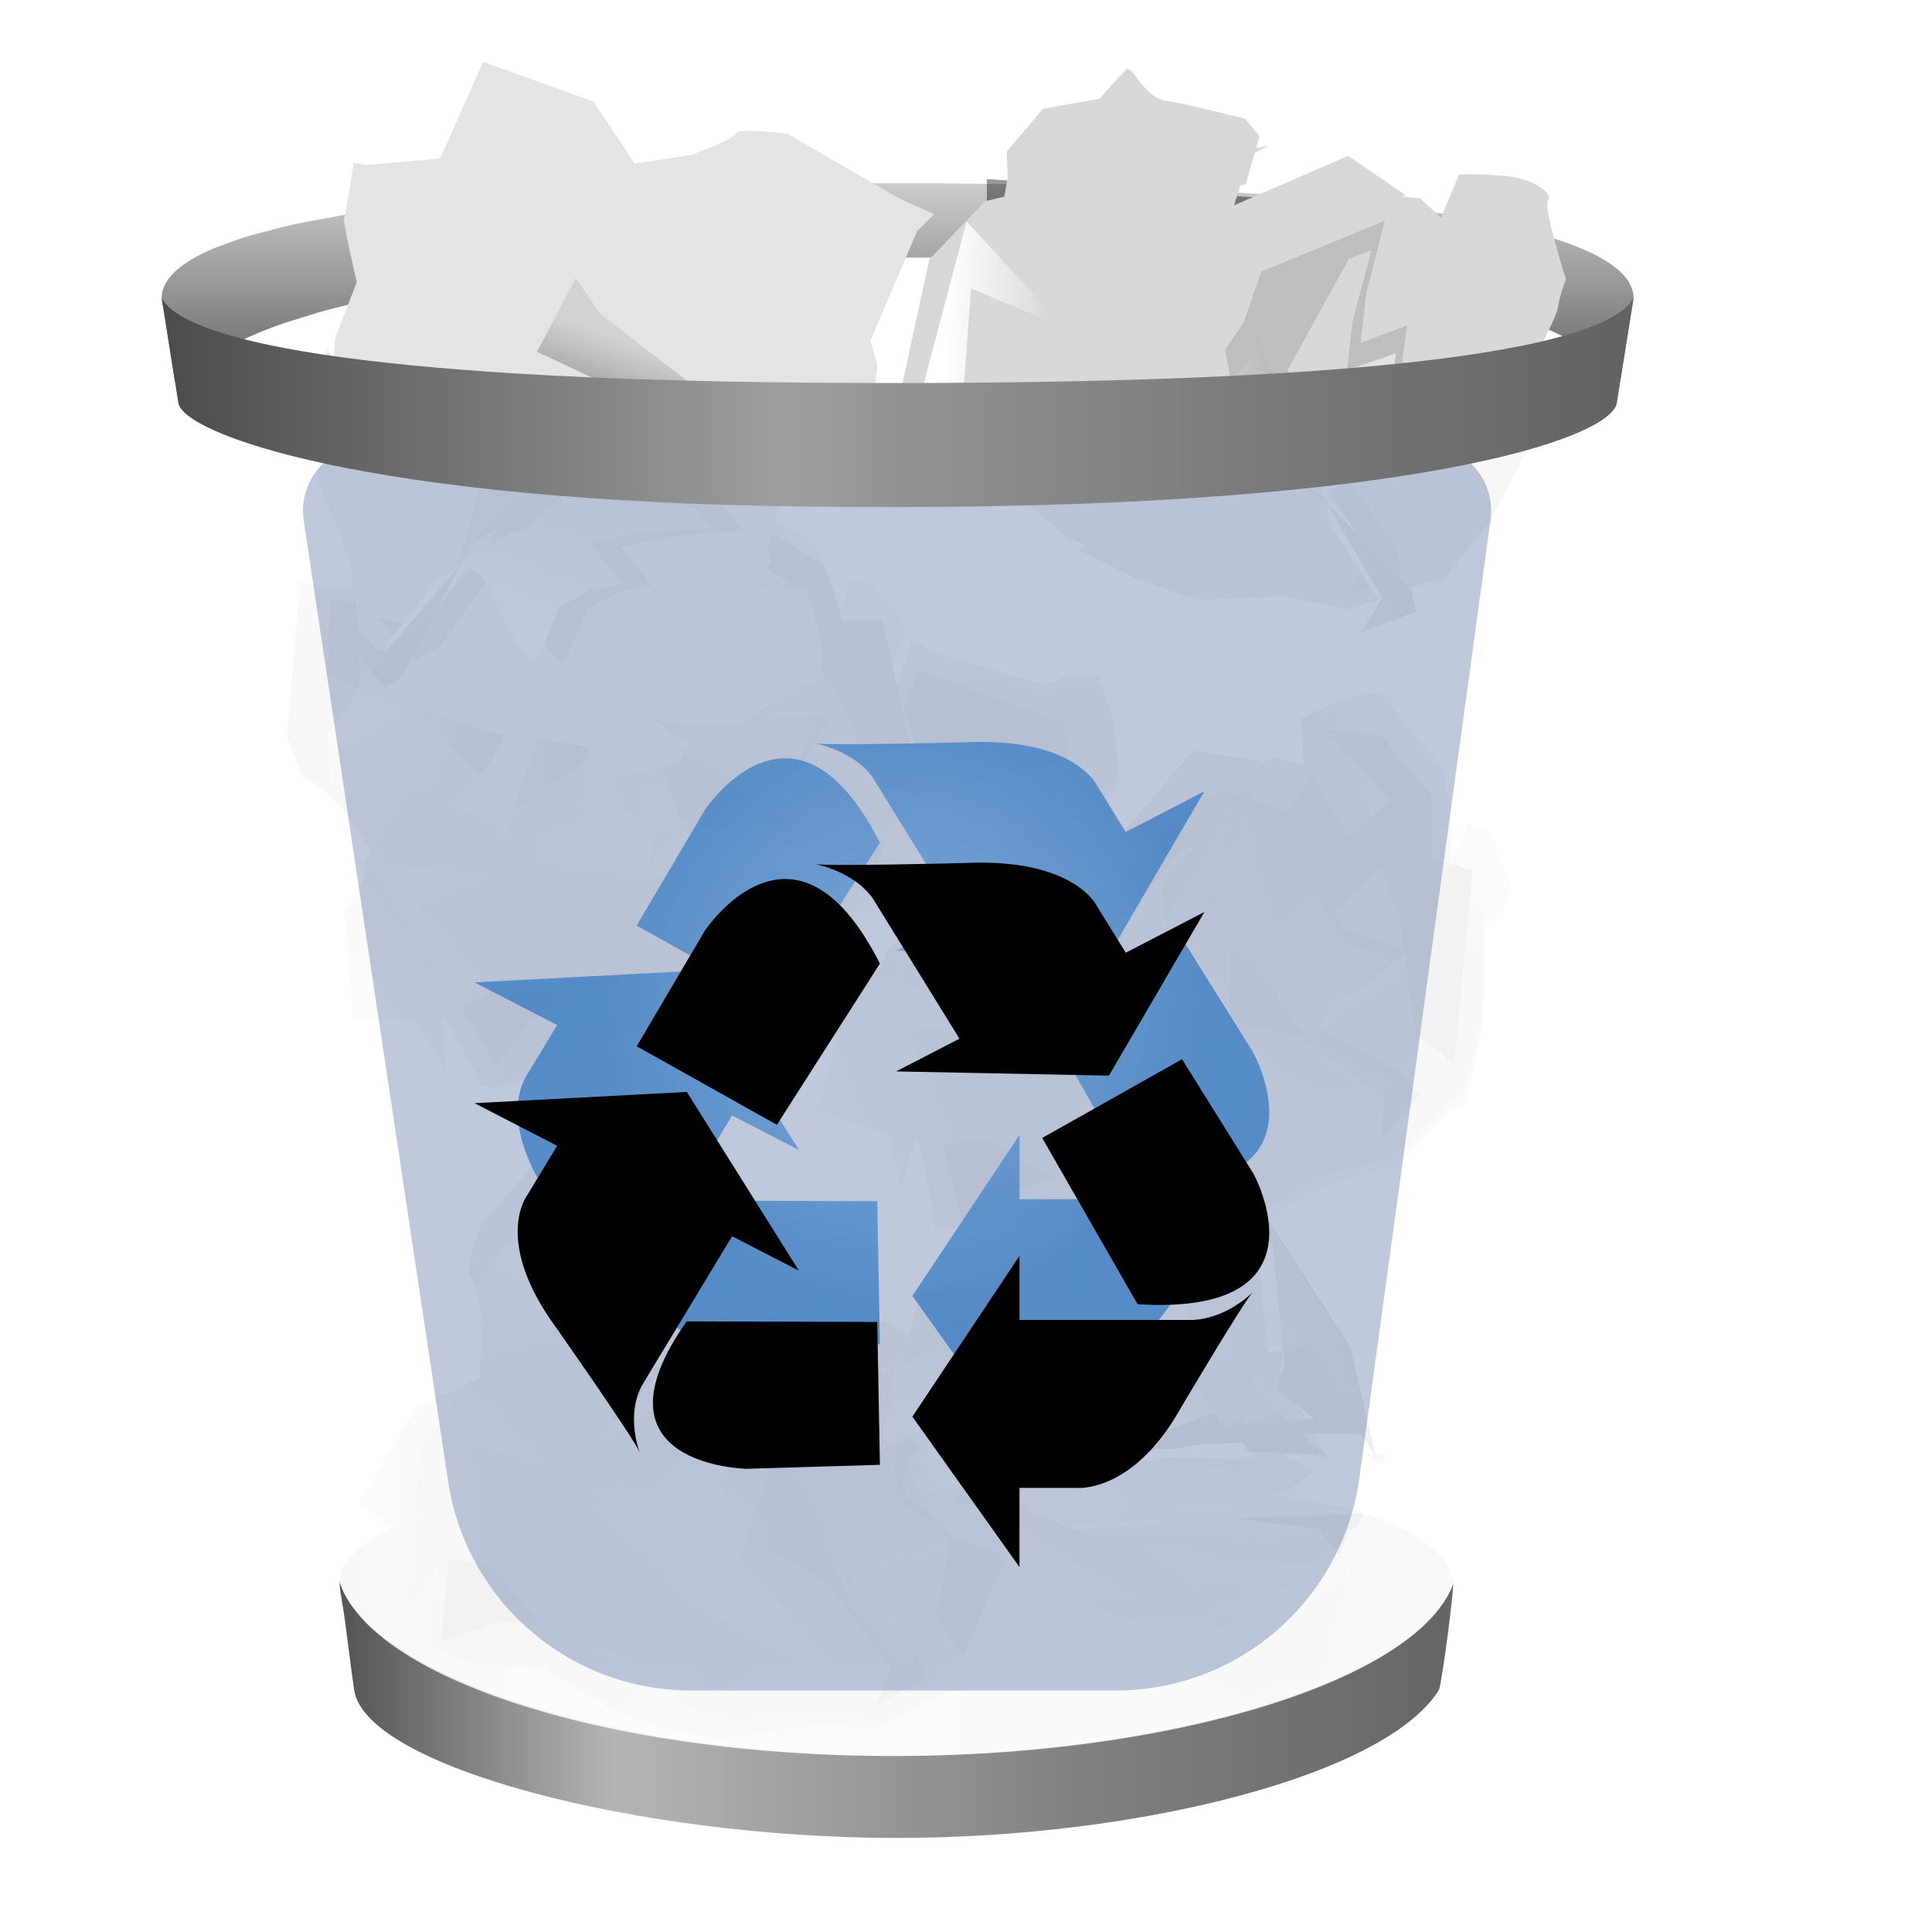 <svg xmlns="http://www.w3.org/2000/svg" xmlns:xlink="http://www.w3.org/1999/xlink" width="16" height="16" viewBox="0 0 16 16">
  <defs>
    <linearGradient id="user-trash-full-a" x1="100%" x2="0%" y1="50%" y2="50%">
      <stop offset="0%" stop-color="#656565"/>
      <stop offset="9.906%" stop-color="#6D6D6D"/>
      <stop offset="32.988%" stop-color="gray"/>
      <stop offset="74.983%" stop-color="#B5B5B5"/>
      <stop offset="100%" stop-color="#515151"/>
    </linearGradient>
    <linearGradient id="user-trash-full-b" x1="50%" x2="50%" y1="0%" y2="100%">
      <stop offset="0%" stop-color="#CCC"/>
      <stop offset="100%" stop-color="#666"/>
    </linearGradient>
    <filter id="user-trash-full-c" width="116.6%" height="139.3%" x="-8.3%" y="-19.7%" filterUnits="objectBoundingBox">
      <feGaussianBlur in="SourceGraphic" stdDeviation=".136"/>
    </filter>
    <polygon id="user-trash-full-d" points="0 0 5.894 0 5.894 5.291 0 5.291"/>
    <polygon id="user-trash-full-f" points="0 0 5.209 0 5.209 5.291 0 5.291"/>
    <path id="user-trash-full-h" d="M0.374,0.091 L-1.20163215e-13,1.026 C-1.20163215e-13,1.026 0.3,1.457 0.273,1.516 L0.273,1.516 C0.246,1.576 0.552,2.235 0.581,2.251 L0.581,2.251 C0.61,2.267 0.945,2.667 0.974,2.683 L0.974,2.683 C0.983,2.688 1.022,2.7 1.071,2.713 L1.071,2.713 L1.118,2.689 L1.032,2.479 L0.464,1.948 C0.464,1.948 0.62,1.798 0.776,1.786 L0.776,1.786 C0.932,1.774 1.381,1.627 1.371,1.584 L1.371,1.584 C1.36,1.54 0.957,1.302 0.957,1.302 L0.957,1.302 L0.866,1.039 L0.868,0.778 L0.487,0.963 L0.476,0.583 L0.549,-4.57913707e-15 L0.374,0.091 Z"/>
    <linearGradient id="user-trash-full-i" x1="68.552%" x2="34.756%" y1="68.486%" y2="30.935%">
      <stop offset="0%" stop-color="#FFF"/>
      <stop offset="100%" stop-color="#D8D8D8"/>
    </linearGradient>
    <polygon id="user-trash-full-k" points=".245 .216 .116 .456 .255 .827 0 1.032 .433 .971 1.067 1.29 1.624 1.998 1.478 2.306 1.919 2.066 1.856 1.905 1.685 1.758 .899 1.152 .688 .621 .291 0"/>
    <linearGradient id="user-trash-full-l" x1="28.936%" x2="89.385%" y1="65.085%" y2="18.428%">
      <stop offset="0%" stop-color="#D8D8D8"/>
      <stop offset="100%" stop-color="#8A8A8A"/>
    </linearGradient>
    <polygon id="user-trash-full-n" points="0 1.451 .305 1.492 .252 .544 .96 .757 .152 0"/>
    <linearGradient id="user-trash-full-o" x1="30.049%" x2="95.808%" y1="50.618%" y2="46.151%">
      <stop offset="0%" stop-color="#FFF"/>
      <stop offset="100%" stop-color="#D8D8D8"/>
    </linearGradient>
    <path id="user-trash-full-q" d="M-1.56930481e-13,0.056 L0.086,0.337 C0.086,0.337 0.466,0.47 0.512,0.499 L0.512,0.499 C0.558,0.529 0.736,0.721 0.792,0.756 L0.792,0.756 C0.847,0.791 1.138,0.988 1.133,1.038 L1.133,1.038 C1.128,1.089 1.342,1.518 1.342,1.518 L1.342,1.518 L1.557,1.84 C1.557,1.84 1.671,2.032 1.737,2.007 L1.737,2.007 C1.803,1.983 1.869,2.171 1.869,2.171 L1.869,2.171 C1.869,2.171 1.92,1.683 1.919,1.642 L1.919,1.642 C1.918,1.601 1.854,1.347 1.854,1.347 L1.854,1.347 L1.305,0.774 C1.305,0.774 1.017,0.658 0.921,0.584 L0.921,0.584 C0.825,0.51 0.123,7.95323807e-15 0.123,7.95323807e-15 L0.123,7.95323807e-15 L-1.56930481e-13,0.056 Z"/>
    <linearGradient id="user-trash-full-r" x1="96.511%" x2="3.806%" y1="82.194%" y2="15.922%">
      <stop offset="0%" stop-color="#D8D8D8"/>
      <stop offset="100%" stop-color="#A3A3A3"/>
    </linearGradient>
    <polygon id="user-trash-full-t" points=".939 .59 .309 1.189 0 1.334 .5 1.764 .934 1.126 1.001 .785 1.782 0"/>
    <linearGradient id="user-trash-full-u" x1="41.369%" x2="119.595%" y1="35.737%" y2="84.995%">
      <stop offset="0%" stop-color="#D3D3D3"/>
      <stop offset="100%" stop-color="#343434"/>
    </linearGradient>
    <path id="user-trash-full-w" d="M0.891,0.004 C0.853,0.042 0.701,0.253 0.701,0.253 L0.701,0.253 L0.249,0.387 L-1.15658617e-14,0.746 L0.038,0.935 L0.023,1.357 L0.468,1.195 L0.74,1.221 L1.617,0.842 L1.998,0.739 L2.056,0.366 L1.919,0.251 C1.919,0.251 1.438,0.201 1.25,0.2 L1.25,0.2 C1.077,0.199 0.949,-6.05797311e-05 0.901,1.20503607e-15 L0.901,1.20503607e-15 C0.897,1.20503607e-15 0.894,0.001 0.891,0.004"/>
    <linearGradient id="user-trash-full-x" x1="45.591%" x2="59.171%" y1="28.71%" y2="102.935%">
      <stop offset="0%" stop-color="#FFF"/>
      <stop offset="100%" stop-color="#D8D8D8"/>
    </linearGradient>
    <polygon id="user-trash-full-z" points=".871 1.222 0 .941 1.273 2.135 2.604 2.849 1.645 1.758 2.268 0"/>
    <linearGradient id="user-trash-full-A" x1="110.168%" x2="22.061%" y1="67.691%" y2="8.705%">
      <stop offset="0%" stop-color="#FFF"/>
      <stop offset="100%" stop-color="#D8D8D8"/>
    </linearGradient>
    <polygon id="user-trash-full-C" points=".797 .012 0 .62 1.431 1.221 1.035 .841 .386 .752 1.262 .692 1.537 .965 1.95 .98 1.922 .591 2.741 .131 1.455 0"/>
    <linearGradient id="user-trash-full-D" x1="58.68%" x2="33.913%" y1="53.399%" y2="32.802%">
      <stop offset="0%" stop-color="#FFF"/>
      <stop offset="100%" stop-color="#CDCDCD"/>
    </linearGradient>
    <path id="user-trash-full-F" d="M0.291,0.007 L0.222,0.2 C0.222,0.2 -0.002,0.444 0,0.528 L0,0.528 C6.34636537e-05,0.532 0,0.537 0,0.543 L0,0.543 C0,0.458 0.223,0.216 0.223,0.216 L0.223,0.216 L0.291,0.023 L0.411,0.016 L0.411,0 L0.291,0.007 Z"/>
    <linearGradient id="user-trash-full-G" x1="41.595%" x2="-21.341%" y1="72.94%" y2="257.559%">
      <stop offset="0%" stop-color="#FFF"/>
      <stop offset="100%" stop-color="#CDCDCD"/>
    </linearGradient>
    <polygon id="user-trash-full-I" points=".237 .118 .21 .229 .063 .211 .062 .219 .21 .237 .237 .127 .466 .11 .473 .109 .465 .102"/>
    <linearGradient id="user-trash-full-J" x1="-7.041%" x2="-156.237%" y1="65.421%" y2="107.732%">
      <stop offset="0%" stop-color="#FFF"/>
      <stop offset="100%" stop-color="#CDCDCD"/>
    </linearGradient>
    <path id="user-trash-full-L" d="M0.083,0.136 L0.137,0.07 L1.24667814e-13,0 C1.24667814e-13,0 0.026,0.053 0.083,0.136"/>
    <linearGradient id="user-trash-full-M" x1="1076.224%" x2="315.374%" y1="-1057.995%" y2="-252.012%">
      <stop offset="0%" stop-color="#FFF"/>
      <stop offset="100%" stop-color="#CDCDCD"/>
    </linearGradient>
    <polygon id="user-trash-full-O" points=".008 .455 .037 .828 .073 .829 .335 .634 .338 .565 .975 .185 1.105 .038 .855 .015"/>
    <linearGradient id="user-trash-full-P" x1="152.676%" x2="94.098%" y1="-47.164%" y2="1.522%">
      <stop offset="0%" stop-color="#FFF"/>
      <stop offset="100%" stop-color="#CDCDCD"/>
    </linearGradient>
    <path id="user-trash-full-R" d="M0.507,0.037 L0.406,0.175 C0.406,0.175 0.077,0.35 0.078,0.41 L0.078,0.41 C0.082,0.477 0.103,0.625 0.103,0.625 L0.103,0.625 L0.223,1.136 L0.394,1.368 L0.397,1.368 L0.399,1.375 L0.696,1.777 L0.688,1.555 L0.898,1.489 L1.042,1.56 L1.467,1.532 L1.715,1.525 L1.925,2.026 L2.212,2.488 L2.269,2.676 L2.367,2.844 L2.639,3.017 L2.682,2.729 L2.255,1.734 L2.561,2.139 L2.015,1.019 L1.487,0.643 L0.559,0.491 L1.358,0.527 L1.396,0.534 L1.105,0.183 L1.097,0.185 L0.85,0.207 L0.82,0.359 L0.66,0.333 L0.661,0.322 L0.659,0.322 L0.683,0.032 L0.507,0.037 Z"/>
    <linearGradient id="user-trash-full-S" x1="60.991%" x2="41.56%" y1="41.724%" y2="65.833%">
      <stop offset="0%" stop-color="#FFF"/>
      <stop offset="100%" stop-color="#CDCDCD"/>
    </linearGradient>
    <polygon id="user-trash-full-U" points=".175 .242 .48 .532 .51 1.005 .294 1.06 .529 1.62 .482 2.067 1.037 1.319 .807 1.073 .78 .727 .078 .032"/>
    <linearGradient id="user-trash-full-V" x1="68.541%" x2="8.29%" y1="56.356%" y2="41.024%">
      <stop offset="0%" stop-color="#FFF"/>
      <stop offset="100%" stop-color="#CDCDCD"/>
    </linearGradient>
    <path id="user-trash-full-X" d="M0.02,0.081 C0.058,0.08 0.171,0.176 0.274,0.271 L0.274,0.271 L0.02,0 C-0.002,0.045 -0.011,0.082 0.02,0.081"/>
    <linearGradient id="user-trash-full-Y" x1="83.522%" x2="-171.447%" y1="5.682%" y2="382.846%">
      <stop offset="0%" stop-color="#FFF"/>
      <stop offset="100%" stop-color="#CDCDCD"/>
    </linearGradient>
    <polygon id="user-trash-full-aa" points=".856 .076 .864 .279 .994 .451 .752 .43 .627 .563 .011 .911 .008 .974 .384 .708 .345 1.41 .674 1.779 .722 1.77 1.482 1.308 .771 1.315 1.582 .907 1.506 1.06 1.927 1.057 1.808 .323 1.814 .048 1.583 .054 1.187 .08 1.052 .015"/>
    <linearGradient id="user-trash-full-ab" x1="29.813%" x2="120.38%" y1="49.913%" y2="50.45%">
      <stop offset="0%" stop-color="#FFF"/>
      <stop offset="100%" stop-color="#CDCDCD"/>
    </linearGradient>
    <polygon id="user-trash-full-ad" points="1.605 .283 .247 .175 0 .109 .381 .331 .886 .543 1.481 .466 2.467 0"/>
    <polygon id="user-trash-full-af" points="1.05 1.106 1.01 1.396 .753 1.222 .661 1.052 .74 1.329 .062 2.273 1.139 1.963 1.433 1.548 1.36 1.385 1.001 .652 .936 .51 .648 .102"/>
    <path id="user-trash-full-ah" d="M0.15,0.234 L0.634,0.631 L0.843,1.101 L1.372,1.893 L1.609,2.511 L1.832,2.561 L1.848,2.56 C1.844,2.426 1.84,2.306 1.84,2.306 L1.84,2.306 L1.461,1.62 L1.158,1.297 L0.969,0.953 L1.12,1.123 L1.796,1.433 L1.791,1.291 L1.597,0.82 L1.544,0.71 L1.06,0.267 L1.269,0.689 L0.872,0.464 L0.294,0.166 L0.066,0.119 L0.15,0.234 Z"/>
    <linearGradient id="user-trash-full-ai" x1="1.775%" x2="90.439%" y1="52.27%" y2="48.075%">
      <stop offset="0%" stop-color="#959595"/>
      <stop offset="100%" stop-color="#CDCDCD"/>
    </linearGradient>
    <polygon id="user-trash-full-ak" points=".9 .168 .819 .07 .786 .064 .078 .032"/>
    <linearGradient id="user-trash-full-al" x1="36.202%" x2="-35.449%" y1="52.47%" y2="65.296%">
      <stop offset="0%" stop-color="#FFF"/>
      <stop offset="100%" stop-color="#CDCDCD"/>
    </linearGradient>
    <polygon id="user-trash-full-an" points=".9 .168 .819 .07 .786 .064 .078 .032"/>
    <linearGradient id="user-trash-full-ao" x1=".362%" x2="349.721%" y1="50.246%" y2="48.518%">
      <stop offset="0%" stop-color="#959595"/>
      <stop offset="100%" stop-color="#CDCDCD"/>
    </linearGradient>
    <polygon id="user-trash-full-aq" points=".569 1.057 1.015 1.656 1.037 1.66 .804 1.125 .284 .439 .078 .032"/>
    <linearGradient id="user-trash-full-ar" x1="51.956%" x2="30.292%" y1="46.348%" y2="86.795%">
      <stop offset="0%" stop-color="#FFF"/>
      <stop offset="100%" stop-color="#CDCDCD"/>
    </linearGradient>
    <polygon id="user-trash-full-at" points=".569 1.057 1.015 1.656 1.037 1.66 .804 1.125 .284 .439 .078 .032"/>
    <linearGradient id="user-trash-full-au" x1="-13.015%" x2="92.607%" y1="53.251%" y2="47.802%">
      <stop offset="0%" stop-color="#FFF"/>
      <stop offset="100%" stop-color="#CDCDCD"/>
    </linearGradient>
    <path id="user-trash-full-aw" d="M0.638,0.105 L0.834,0.554 L0.839,0.69 L0.154,0.394 L0,0.232 L0.192,0.559 L0.499,0.868 L0.884,1.522 C0.884,1.522 0.888,1.636 0.892,1.764 L0.892,1.764 L0.9,1.763 L0.91,1.751 L0.96,1.323 L0.71,0.785 L0.939,0.732 L0.907,0.279 L0.584,0 L0.638,0.105 Z"/>
    <linearGradient id="user-trash-full-ax" x1="71.713%" x2="52.894%" y1="-6.708%" y2="45.971%">
      <stop offset="0%" stop-color="#FFF"/>
      <stop offset="100%" stop-color="#CDCDCD"/>
    </linearGradient>
    <path id="user-trash-full-az" d="M0.638,0.105 L0.834,0.554 L0.839,0.69 L0.154,0.394 L0,0.232 L0.192,0.559 L0.499,0.868 L0.884,1.522 C0.884,1.522 0.888,1.636 0.892,1.764 L0.892,1.764 L0.9,1.763 L0.91,1.751 L0.96,1.323 L0.71,0.785 L0.939,0.732 L0.907,0.279 L0.584,0 L0.638,0.105 Z"/>
    <linearGradient id="user-trash-full-aA" x1="-15.313%" x2="77.519%" y1="54.371%" y2="48.833%">
      <stop offset="0%" stop-color="#FFF"/>
      <stop offset="100%" stop-color="#CDCDCD"/>
    </linearGradient>
    <path id="user-trash-full-aC" d="M0.094,0.207 L0.097,0.271 C0.097,0.271 0.274,0.051 0.274,0.048 L0.274,0.048 L1.24667814e-13,2.46791387e-13 L0.094,0.207 Z"/>
    <linearGradient id="user-trash-full-aD" x1="-929.917%" x2="311.536%" y1="77.366%" y2="41.521%">
      <stop offset="0%" stop-color="#959595"/>
      <stop offset="100%" stop-color="#CDCDCD"/>
    </linearGradient>
    <polygon id="user-trash-full-aF" points=".062 .145 .358 .815 .417 .965 .557 .826 .545 .78 .412 .624 .393 .619 .008 .015"/>
    <linearGradient id="user-trash-full-aG" x1="-72.374%" x2="105.964%" y1="57.29%" y2="46.289%">
      <stop offset="0%" stop-color="#FFF"/>
      <stop offset="100%" stop-color="#CDCDCD"/>
    </linearGradient>
    <path id="user-trash-full-aI" d="M0.061,0.059 C0.061,0.065 0.061,0.071 0.062,0.078 L0.062,0.078 L0.076,0.058 L0.061,0.059 Z"/>
    <linearGradient id="user-trash-full-aJ" x1="-3306.212%" x2="728.515%" y1="159.96%" y2="27.817%">
      <stop offset="0%" stop-color="#959595"/>
      <stop offset="100%" stop-color="#CDCDCD"/>
    </linearGradient>
    <polygon id="user-trash-full-aL" points="0 .045 .137 .113 .053 .023"/>
    <linearGradient id="user-trash-full-aM" x1="1195.217%" x2="815.778%" y1="-2896.682%" y2="-1917.702%">
      <stop offset="0%" stop-color="#FFF"/>
      <stop offset="100%" stop-color="#CDCDCD"/>
    </linearGradient>
    <polygon id="user-trash-full-aO" points="0 .045 .137 .113 .053 .023"/>
    <linearGradient id="user-trash-full-aP" x1=".331%" x2="1649.762%" y1="54.923%" y2="-62.681%">
      <stop offset="0%" stop-color="#CDCDCD"/>
      <stop offset="100%" stop-color="#62797C"/>
    </linearGradient>
    <polygon id="user-trash-full-aR" points=".078 .071 .194 .116 .489 .168 .338 .032"/>
    <linearGradient id="user-trash-full-aS" x1="-17.582%" x2="743.906%" y1="50.84%" y2="44.398%">
      <stop offset="0%" stop-color="#CDCDCD"/>
      <stop offset="100%" stop-color="#62797C"/>
    </linearGradient>
    <polygon id="user-trash-full-aU" points=".447 .484 1.175 .475 .397 1.022 .347 1.032 0 1.101 .133 1.259 1.56 1.357 2.467 1.099 2.111 1.078 1.604 1.144 1.417 .812 1.37 .729 1.399 .565 1.549 .511 1.686 .567 2.099 .737 1.827 .177 1.632 .178 1.2 .182 1.278 0"/>
    <linearGradient id="user-trash-full-aV" x1="5.3%" x2="100.64%" y1="46.045%" y2="57.748%">
      <stop offset="0%" stop-color="#EFEFEF"/>
      <stop offset="100%" stop-color="#C8CACA"/>
    </linearGradient>
    <path id="user-trash-full-aX" d="M0,0.049 L0.069,0.136 C0.089,0.086 0.121,0.028 0.137,2.46791387e-13 L0.137,2.46791387e-13 L0,0.049 Z"/>
    <linearGradient id="user-trash-full-aY" x1="-356.738%" x2="6734.26%" y1="-308.863%" y2="5585.099%">
      <stop offset="0%" stop-color="#FFF"/>
      <stop offset="100%" stop-color="#EFEFEF"/>
    </linearGradient>
    <path id="user-trash-full-ba" d="M0.352,0.168 L0.324,0.143 C0.324,0.143 0.207,0.088 0.078,0.032 L0.078,0.032 L0.352,0.168 Z"/>
    <linearGradient id="user-trash-full-bb" x1="-457.322%" x2="4545.857%" y1="-33.013%" y2="785.703%">
      <stop offset="0%" stop-color="#FFF"/>
      <stop offset="100%" stop-color="#EFEFEF"/>
    </linearGradient>
    <polygon id="user-trash-full-bd" points=".174 .146 .23 .155 .147 .121"/>
    <linearGradient id="user-trash-full-be" x1="-3844.747%" x2="3748.474%" y1="-2796.52%" y2="2757.23%">
      <stop offset="0%" stop-color="#FFF"/>
      <stop offset="100%" stop-color="#EFEFEF"/>
    </linearGradient>
    <polygon id="user-trash-full-bg" points="0 0 6.031 0 6.031 5.427 0 5.427"/>
    <polygon id="user-trash-full-bi" points=".013 .096 5.359 .096 5.359 5.523 .013 5.523"/>
    <path id="user-trash-full-bk" d="M0.481,0.185 L0.106,1.167 C0.106,1.167 0.406,1.619 0.379,1.681 L0.379,1.681 C0.352,1.744 0.659,2.435 0.688,2.453 L0.688,2.453 C0.717,2.47 1.051,2.889 1.08,2.907 L1.08,2.907 C1.089,2.912 1.128,2.924 1.178,2.938 L1.178,2.938 L1.224,2.913 L1.138,2.692 L0.571,2.135 C0.571,2.135 0.726,1.978 0.882,1.965 L0.882,1.965 C1.038,1.952 1.488,1.798 1.477,1.752 L1.477,1.752 C1.466,1.706 1.063,1.456 1.063,1.456 L1.063,1.456 L0.973,1.18 L0.975,0.906 L0.593,1.101 L0.583,0.701 L0.655,0.089 L0.481,0.185 Z"/>
    <linearGradient id="user-trash-full-bl" x1="66.828%" x2="36.173%" y1="68.486%" y2="30.935%">
      <stop offset="0%" stop-color="#FFF"/>
      <stop offset="100%" stop-color="#D8D8D8"/>
    </linearGradient>
    <polygon id="user-trash-full-bn" points=".245 .216 .116 .456 .255 .827 0 1.032 .433 .971 1.067 1.29 1.624 1.998 1.478 2.306 1.919 2.066 1.856 1.905 1.685 1.758 .899 1.152 .688 .621 .291 0"/>
    <polygon id="user-trash-full-bp" points=".013 1.547 .362 1.588 .301 .64 1.11 .853 .187 .096"/>
    <linearGradient id="user-trash-full-bq" x1="23.942%" x2="109.831%" y1="50.618%" y2="46.151%">
      <stop offset="0%" stop-color="#FFF"/>
      <stop offset="100%" stop-color="#D8D8D8"/>
    </linearGradient>
    <path id="user-trash-full-bs" d="M-4.98671257e-13,0.056 L0.092,0.337 C0.092,0.337 0.499,0.47 0.549,0.499 L0.549,0.499 C0.598,0.529 0.789,0.721 0.848,0.756 L0.848,0.756 C0.908,0.791 1.219,0.988 1.214,1.038 L1.214,1.038 C1.208,1.089 1.438,1.518 1.438,1.518 L1.438,1.518 L1.668,1.84 C1.668,1.84 1.79,2.032 1.861,2.007 L1.861,2.007 C1.932,1.983 2.002,2.171 2.002,2.171 L2.002,2.171 C2.002,2.171 2.057,1.683 2.056,1.642 L2.056,1.642 C2.055,1.601 1.986,1.347 1.986,1.347 L1.986,1.347 L1.398,0.774 C1.398,0.774 1.089,0.658 0.987,0.584 L0.987,0.584 C0.884,0.51 0.132,-6.16978468e-14 0.132,-6.16978468e-14 L0.132,-6.16978468e-14 L-4.98671257e-13,0.056 Z"/>
    <linearGradient id="user-trash-full-bt" x1="103.393%" x2="-3.029%" y1="82.194%" y2="15.922%">
      <stop offset="0%" stop-color="#D8D8D8"/>
      <stop offset="100%" stop-color="#A3A3A3"/>
    </linearGradient>
    <polygon id="user-trash-full-bv" points="1.025 .686 .346 1.285 .013 1.43 .551 1.86 1.019 1.221 1.091 .881 1.932 .096"/>
    <linearGradient id="user-trash-full-bw" x1="41.369%" x2="119.595%" y1="37.702%" y2="80.174%">
      <stop offset="0%" stop-color="#D3D3D3"/>
      <stop offset="100%" stop-color="#343434"/>
    </linearGradient>
    <path id="user-trash-full-by" d="M0.997,0.094 C0.959,0.136 0.807,0.368 0.807,0.368 L0.807,0.368 L0.356,0.515 L0.106,0.909 L0.144,1.118 L0.129,1.582 L0.575,1.404 L0.846,1.432 L1.723,1.015 L2.105,0.902 L2.163,0.492 L2.025,0.365 C2.025,0.365 1.545,0.31 1.357,0.309 L1.357,0.309 C1.183,0.308 1.055,0.089 1.007,0.089 L1.007,0.089 C1.003,0.089 1,0.091 0.997,0.094"/>
    <linearGradient id="user-trash-full-bz" x1="45.591%" x2="59.171%" y1="24.239%" y2="114.051%">
      <stop offset="0%" stop-color="#FFF"/>
      <stop offset="100%" stop-color="#D8D8D8"/>
    </linearGradient>
    <polygon id="user-trash-full-bB" points=".871 1.28 0 .985 1.273 2.236 2.604 2.985 1.645 1.842 2.268 0"/>
    <linearGradient id="user-trash-full-bC" x1="104.823%" x2="24.543%" y1="67.691%" y2="8.705%">
      <stop offset="0%" stop-color="#FFF"/>
      <stop offset="100%" stop-color="#D8D8D8"/>
    </linearGradient>
    <polygon id="user-trash-full-bE" points="0 0 5.62 0 5.62 5.02 0 5.02"/>
    <polygon id="user-trash-full-bG" points=".047 .071 4.982 .071 4.982 5.091 .047 5.091"/>
    <path id="user-trash-full-bI" d="M0.439,0.137 L0.102,1.072 C0.102,1.072 0.372,1.502 0.348,1.562 L0.348,1.562 C0.323,1.621 0.599,2.28 0.626,2.296 L0.626,2.296 C0.652,2.312 0.953,2.712 0.979,2.729 L0.979,2.729 C0.987,2.734 1.022,2.745 1.067,2.759 L1.067,2.759 L1.108,2.735 L1.031,2.524 L0.52,1.993 C0.52,1.993 0.66,1.844 0.801,1.831 L0.801,1.831 C0.941,1.82 1.346,1.673 1.336,1.629 L1.336,1.629 C1.326,1.585 0.963,1.347 0.963,1.347 L0.963,1.347 L0.882,1.084 L0.884,0.823 L0.541,1.008 L0.531,0.628 L0.596,0.045 L0.439,0.137 Z"/>
    <linearGradient id="user-trash-full-bJ" x1="65.027%" x2="37.652%" y1="68.486%" y2="30.935%">
      <stop offset="0%" stop-color="#FFF"/>
      <stop offset="100%" stop-color="#D8D8D8"/>
    </linearGradient>
    <polygon id="user-trash-full-bL" points=".227 .204 .108 .429 .237 .778 0 .971 .402 .913 .991 1.214 1.508 1.88 1.372 2.171 1.782 1.944 1.724 1.793 1.565 1.654 .835 1.084 .639 .584 .27 0"/>
    <linearGradient id="user-trash-full-bM" x1="29.497%" x2="88.337%" y1="65.085%" y2="18.428%">
      <stop offset="0%" stop-color="#D8D8D8"/>
      <stop offset="100%" stop-color="#8A8A8A"/>
    </linearGradient>
    <polygon id="user-trash-full-bO" points=".047 1.391 .353 1.428 .299 .566 1.007 .759 .199 .071"/>
    <linearGradient id="user-trash-full-bP" x1="25.859%" x2="105.428%" y1="50.618%" y2="46.151%">
      <stop offset="0%" stop-color="#FFF"/>
      <stop offset="100%" stop-color="#D8D8D8"/>
    </linearGradient>
    <path id="user-trash-full-bR" d="M0,0.052 L0.086,0.316 C0.086,0.316 0.466,0.441 0.512,0.468 L0.512,0.468 C0.558,0.496 0.736,0.676 0.792,0.709 L0.792,0.709 C0.847,0.742 1.138,0.926 1.133,0.974 L1.133,0.974 C1.128,1.021 1.342,1.423 1.342,1.423 L1.342,1.423 L1.557,1.725 C1.557,1.725 1.671,1.905 1.737,1.882 L1.737,1.882 C1.803,1.859 1.869,2.035 1.869,2.035 L1.869,2.035 C1.869,2.035 1.92,1.578 1.919,1.54 L1.919,1.54 C1.918,1.501 1.854,1.263 1.854,1.263 L1.854,1.263 L1.305,0.725 C1.305,0.725 1.017,0.617 0.921,0.548 L0.921,0.548 C0.825,0.479 0.123,0 0.123,0 L0.123,0 L0,0.052 Z"/>
    <linearGradient id="user-trash-full-bS" x1="102.919%" x2="-2.558%" y1="82.194%" y2="15.922%">
      <stop offset="0%" stop-color="#D8D8D8"/>
      <stop offset="100%" stop-color="#A3A3A3"/>
    </linearGradient>
    <polygon id="user-trash-full-bU" points=".987 .661 .356 1.26 .047 1.405 .547 1.835 .982 1.197 1.049 .856 1.829 .071"/>
    <path id="user-trash-full-bW" d="M0.934,0.049 C0.898,0.088 0.757,0.299 0.757,0.299 L0.757,0.299 L0.335,0.432 L0.102,0.791 L0.138,0.98 L0.124,1.402 L0.539,1.241 L0.793,1.266 L1.611,0.887 L1.967,0.784 L2.021,0.411 L1.893,0.296 C1.893,0.296 1.445,0.246 1.27,0.245 L1.27,0.245 C1.108,0.245 0.988,0.045 0.943,0.045 L0.943,0.045 C0.94,0.045 0.936,0.047 0.934,0.049"/>
    <linearGradient id="user-trash-full-bX" x1="45.591%" x2="59.171%" y1="25.56%" y2="110.767%">
      <stop offset="0%" stop-color="#FFF"/>
      <stop offset="100%" stop-color="#D8D8D8"/>
    </linearGradient>
    <polygon id="user-trash-full-bZ" points=".826 1.164 0 .896 1.206 2.033 2.467 2.713 1.558 1.675 2.148 0"/>
    <linearGradient id="user-trash-full-ca" x1="109.537%" x2="22.354%" y1="67.691%" y2="8.705%">
      <stop offset="0%" stop-color="#FFF"/>
      <stop offset="100%" stop-color="#D8D8D8"/>
    </linearGradient>
    <linearGradient id="user-trash-full-cc" x1="9.476%" x2="87.131%" y1="50%" y2="38.269%">
      <stop offset="0%" stop-color="#FFF"/>
      <stop offset="100%" stop-color="#D8D8D8"/>
    </linearGradient>
    <filter id="user-trash-full-cd" width="159.4%" height="159.2%" x="-29.6%" y="-29.6%" filterUnits="objectBoundingBox">
      <feGaussianBlur in="SourceGraphic" stdDeviation="1.018"/>
    </filter>
    <radialGradient id="user-trash-full-ce" cx="50%" cy="41.557%" r="40.177%" fx="50%" fy="41.557%" gradientTransform="matrix(0 -1 .886 0 .132 .916)">
      <stop offset="0%" stop-color="#689ED8" stop-opacity=".744"/>
      <stop offset="100%" stop-color="#387BC2" stop-opacity=".772"/>
    </radialGradient>
    <path id="user-trash-full-cf" d="M7.287,7.48 C6.58,6.083 5.837,7.208 5.837,7.208 L5.273,8.165 L6.434,8.815 L7.287,7.48 Z M9.974,7.053 L9.323,7.39 L9.085,7.005 C9.085,7.005 8.901,6.605 7.993,6.647 C7.993,6.647 6.867,6.676 6.75,6.656 C6.75,6.656 7.069,6.714 7.228,6.94 L7.946,8.102 L7.421,8.373 L9.184,8.408 L9.974,7.053 Z M5.687,10.443 C4.841,11.641 6.183,11.664 6.183,11.664 L7.287,11.631 L7.265,10.448 L5.687,10.443 Z M3.93,8.636 L4.614,8.989 L4.366,9.399 C4.366,9.399 4.075,9.773 4.611,10.502 C4.611,10.502 5.255,11.42 5.298,11.528 C5.298,11.528 5.18,11.232 5.315,10.976 L6.063,9.738 L6.616,10.023 L5.688,8.543 L3.93,8.636 Z M9.421,10.301 C11.034,10.4 10.38,9.219 10.38,9.219 L9.789,8.272 L8.631,8.924 L9.421,10.301 Z M7.556,11.232 L8.443,9.9 L8.443,10.431 L9.879,10.431 C10.168,10.417 10.376,10.2 10.376,10.2 C10.301,10.278 9.782,11.155 9.782,11.155 C9.383,11.87 8.918,11.822 8.918,11.822 L8.443,11.822 L8.443,12.478 L7.556,11.232 Z"/>
    <filter id="user-trash-full-cg" width="191.2%" height="202.8%" x="-45.6%" y="-51.4%" filterUnits="objectBoundingBox">
      <feGaussianBlur in="SourceAlpha" result="shadowBlurInner1" stdDeviation="2.5"/>
      <feOffset dy="1" in="shadowBlurInner1" result="shadowOffsetInner1"/>
      <feComposite in="shadowOffsetInner1" in2="SourceAlpha" k2="-1" k3="1" operator="arithmetic" result="shadowInnerInner1"/>
      <feColorMatrix in="shadowInnerInner1" values="0 0 0 0 0   0 0 0 0 0   0 0 0 0 0  0 0 0 0.21 0"/>
    </filter>
    <linearGradient id="user-trash-full-ch" x1="98.185%" x2="0%" y1="32.048%" y2="32.048%">
      <stop offset=".068%" stop-color="#636363"/>
      <stop offset="46.003%" stop-color="#8F8F8F"/>
      <stop offset="56.871%" stop-color="#9E9E9E"/>
      <stop offset="100%" stop-color="#4A4A4A"/>
    </linearGradient>
  </defs>
  <g fill="none" fill-rule="evenodd" transform="translate(0 -.5)">
    <path fill="url(#user-trash-full-a)" fill-rule="nonzero" d="M7.425,15.721 C9.454,15.721 11.483,15.195 11.917,14.495 C11.939,14.449 12.05,13.63 12.034,13.577 C11.81,12.803 9.582,12.736 7.395,12.736 C5.494,12.736 3.407,12.783 2.885,13.41 C2.765,13.554 2.821,13.643 2.858,13.93 C2.895,14.217 2.922,14.425 2.933,14.495 C3.024,15.131 5.287,15.721 7.425,15.721 Z"/>
    <path fill="#FFF" fill-opacity=".8" d="M1.463,3.601 L13.401,3.601 L12.073,13.414 C12.073,14.313 9.848,15.042 7.373,15.042 C4.982,15.042 2.927,14.363 2.788,13.507 L2.781,13.414 L1.463,3.601 Z"/>
    <path fill="url(#user-trash-full-b)" fill-rule="nonzero" d="M7.06,2.018 L7.79,2.018 L8.483,2.027 C8.595,2.029 8.704,2.031 8.811,2.034 L9.724,2.066 L9.724,2.066 L10.273,2.096 L10.273,2.096 L10.775,2.133 C10.855,2.14 10.934,2.147 11.01,2.154 L11.445,2.201 L11.445,2.201 L11.836,2.253 L11.836,2.253 L12.184,2.311 C12.293,2.331 12.395,2.351 12.49,2.373 L12.755,2.441 C13.284,2.591 13.528,2.772 13.528,2.967 L13.526,2.994 L13.526,2.994 L13.418,3.656 L13.365,3.655 C13.286,3.464 13.023,3.283 12.552,3.128 L12.274,3.047 L12.274,3.047 L11.955,2.971 C11.784,2.934 11.597,2.9 11.394,2.868 L10.965,2.809 C10.815,2.79 10.657,2.773 10.491,2.757 L9.972,2.714 L9.972,2.714 L9.405,2.679 L9.405,2.679 L8.791,2.653 L8.791,2.653 L8.128,2.637 L8.128,2.637 L7.416,2.632 L7.416,2.632 L6.717,2.638 C6.605,2.64 6.495,2.643 6.386,2.646 L5.759,2.669 L5.759,2.669 L5.179,2.704 C4.993,2.717 4.815,2.732 4.645,2.748 L4.156,2.801 L4.156,2.801 L3.711,2.863 C3.288,2.928 2.929,3.005 2.632,3.089 L2.355,3.175 C1.927,3.323 1.664,3.489 1.549,3.655 L1.448,3.656 L1.349,3.035 C1.342,3.012 1.339,2.99 1.339,2.967 C1.339,2.817 1.482,2.676 1.787,2.55 L1.99,2.476 C2.028,2.464 2.066,2.452 2.107,2.441 L2.37,2.373 C2.417,2.362 2.466,2.352 2.517,2.341 L2.843,2.281 L2.843,2.281 L3.211,2.226 C3.276,2.217 3.342,2.209 3.411,2.201 L3.845,2.154 L3.845,2.154 L4.324,2.114 C4.407,2.108 4.493,2.102 4.58,2.096 L5.128,2.066 L5.128,2.066 L6.04,2.034 L6.04,2.034 L6.708,2.022 C6.823,2.02 6.941,2.019 7.06,2.018 Z"/>
    <path fill="#000" fill-opacity=".406" d="M8.173,1.983 L8.173,2.803 L7.994,3.474 L8.246,3.637 L12.567,4.053 L12.893,2.56 L12.659,2.387 L11.755,2.387 L11.444,2.387 L11.165,2.199 C10.58,2.349 10.284,2.424 10.278,2.424 C10.272,2.424 10.401,2.334 10.667,2.153 L8.173,1.983 Z" filter="url(#user-trash-full-c)"/>
    <g transform="translate(2.97 9.615)">
      <mask id="user-trash-full-e" fill="#fff">
        <use xlink:href="#user-trash-full-d"/>
      </mask>
      <path fill="#E4E4E4" d="M0.96,1.448 C0.983,1.462 1.008,1.555 1.027,1.645 L1.061,1.829 L1.043,2.296 L0.928,2.342 L0.486,2.528 L-4.82113813e-14,3.34 L0.701,3.83 L0.639,4.428 L0.6,4.522 C0.6,4.522 1,4.666 1.028,4.683 C1.056,4.7 1.554,4.681 1.554,4.681 L1.963,4.937 L2.052,4.962 L2.116,4.979 C2.09,5 2.063,5.017 2.045,5.02 C2.137,5.045 2.563,5.193 2.563,5.193 L3.08,5.291 L3.747,5.165 L4.305,5.196 L4.885,4.897 L5.01,4.882 L5.328,4.339 L5.594,3.588 C5.706,3.53 5.819,3.462 5.852,3.408 C5.922,3.293 5.884,3.23 5.884,3.23 L5.869,2.876 L5.719,2.742 C5.719,2.742 5.641,2.892 5.547,2.94 C5.531,2.948 5.513,2.969 5.497,2.996 C5.566,2.803 5.632,2.606 5.632,2.555 C5.632,2.45 5.665,2.311 5.665,2.311 C5.665,2.311 5.398,1.76 5.434,1.703 C5.469,1.645 5.302,1.541 5.049,1.555 C4.797,1.569 4.691,1.596 4.691,1.596 L4.597,1.961 L4.408,1.829 L4.262,1.836 L4.286,1.819 L3.783,1.571 L2.925,2.094 L3,1.677 L2.995,1.678 L3.138,1.578 C3.138,1.578 3.246,1.169 3.246,1.063 C3.246,0.957 3.241,0.755 3.241,0.755 L3.017,0.681 L2.814,0.7 L2.014,0.16 L1.906,-9.15827414e-15 L1.724,0.257 L1.044,1.037 C1.044,1.037 0.914,1.419 0.96,1.448" mask="url(#user-trash-full-e)"/>
      <g transform="translate(.411)">
        <mask id="user-trash-full-g" fill="#fff">
          <use xlink:href="#user-trash-full-f"/>
        </mask>
        <path fill="#D8D8D8" d="M3.851,5.196 L3.294,5.165 L2.628,5.291 L2.112,5.193 C2.112,5.193 1.686,5.045 1.595,5.02 C1.613,5.017 1.639,5 1.665,4.979 L1.602,4.962 L1.513,4.937 L1.105,4.681 C1.105,4.681 0.607,4.7 0.579,4.683 C0.552,4.666 0.152,4.522 0.152,4.522 L0.192,4.428 L0.254,3.83 L7.93783348e-14,4.21 L0.099,2.868 L0.48,2.342 L0.594,2.296 L0.613,1.829 L0.579,1.645 C0.559,1.555 0.534,1.462 0.512,1.448 C0.465,1.419 0.596,1.037 0.596,1.037 L1.274,0.257 L1.456,2.12086348e-14 L1.564,0.16 L2.362,0.7 L2.565,0.681 L2.789,0.755 C2.789,0.755 2.794,0.957 2.794,1.063 C2.794,1.169 2.685,1.578 2.685,1.578 L2.543,1.678 L2.548,1.677 L2.474,2.094 L3.33,1.571 L3.831,1.819 L3.808,1.836 L3.953,1.829 L4.142,1.961 L4.236,1.596 C4.236,1.596 4.342,1.569 4.594,1.555 C4.846,1.541 5.012,1.645 4.977,1.703 C4.942,1.76 5.209,2.311 5.209,2.311 C5.209,2.311 5.176,2.45 5.175,2.555 C5.175,2.661 4.887,3.408 4.887,3.408 L5.175,3.482 L4.872,4.339 L4.554,4.882 L4.43,4.897 L3.851,5.196 Z" mask="url(#user-trash-full-g)"/>
      </g>
      <path fill="#BEBEBE" d="M5,4.613 L5.489,3.478 L5.62,3.181 L5.338,2.979 C5.338,2.979 5.52,2.487 5.484,2.464 C5.447,2.441 5.259,1.919 5.259,1.919 L4.847,1.738 L5.161,2.439 L4.764,2.621 L4.633,2.059 L4.356,2.265 L3.938,1.954 L3.512,2.016 L2.827,2.447 L2.468,2.122 L2.798,1.443 L2.864,1.03 L1.892,0.271 L1.508,0.764 L1.958,1.575 L2.097,2.648 L2.867,2.658 L3.487,2.278 L3.9,2.46 L3.881,3.459 L4.931,2.927 L4.948,3.342 L4.784,4.276 L5,4.613 Z"/>
      <path fill="#BEBEBE" d="M2.879,3.726 L3.288,3.664 L3.887,3.988 L4.415,4.707 L4.276,5.02 L4.693,4.776 L4.611,4.551 L4.07,3.983 C4.07,3.983 4.218,3.823 4.367,3.81 C4.516,3.797 4.945,3.64 4.934,3.593 C4.924,3.547 4.54,3.291 4.54,3.291 L4.454,3.01 L4.456,2.731 L4.092,2.93 L4.082,2.523 L4.151,1.899 L3.196,2.459 L3.11,2.898 L2.989,3.142 L3.12,3.518 L2.879,3.726 Z"/>
      <g transform="translate(3.564 2.035)">
        <mask id="user-trash-full-j" fill="#fff">
          <use xlink:href="#user-trash-full-h"/>
        </mask>
        <path fill="url(#user-trash-full-i)" d="M0.374,0.091 L-1.20163215e-13,1.026 C-1.20163215e-13,1.026 0.3,1.457 0.273,1.516 L0.273,1.516 C0.246,1.576 0.552,2.235 0.581,2.251 L0.581,2.251 C0.61,2.267 0.945,2.667 0.974,2.683 L0.974,2.683 C0.983,2.688 1.022,2.7 1.071,2.713 L1.071,2.713 L1.118,2.689 L1.032,2.479 L0.464,1.948 C0.464,1.948 0.62,1.798 0.776,1.786 L0.776,1.786 C0.932,1.774 1.381,1.627 1.371,1.584 L1.371,1.584 C1.36,1.54 0.957,1.302 0.957,1.302 L0.957,1.302 L0.866,1.039 L0.868,0.778 L0.487,0.963 L0.476,0.583 L0.549,-4.57913707e-15 L0.374,0.091 Z" mask="url(#user-trash-full-j)"/>
      </g>
      <g transform="translate(2.879 2.713)">
        <mask id="user-trash-full-m" fill="#fff">
          <use xlink:href="#user-trash-full-k"/>
        </mask>
        <polygon fill="url(#user-trash-full-l)" points=".245 .216 .116 .456 .255 .827 0 1.032 .433 .971 1.067 1.29 1.624 1.998 1.478 2.306 1.919 2.066 1.856 1.905 1.685 1.758 .899 1.152 .688 .621 .291 0" mask="url(#user-trash-full-m)"/>
      </g>
      <polygon fill="#BEBEBE" points=".685 4.477 1.131 4.323 1.508 4.323 1.088 3.842 .746 3.799"/>
      <g transform="translate(.685 2.306)">
        <mask id="user-trash-full-p" fill="#fff">
          <use xlink:href="#user-trash-full-n"/>
        </mask>
        <polygon fill="url(#user-trash-full-o)" points="0 1.451 .305 1.492 .252 .544 .96 .757 .152 0" mask="url(#user-trash-full-p)"/>
      </g>
      <g transform="translate(1.37 3.12)">
        <mask id="user-trash-full-s" fill="#fff">
          <use xlink:href="#user-trash-full-q"/>
        </mask>
        <path fill="url(#user-trash-full-r)" d="M-1.56930481e-13,0.056 L0.086,0.337 C0.086,0.337 0.466,0.47 0.512,0.499 L0.512,0.499 C0.558,0.529 0.736,0.721 0.792,0.756 L0.792,0.756 C0.847,0.791 1.138,0.988 1.133,1.038 L1.133,1.038 C1.128,1.089 1.342,1.518 1.342,1.518 L1.342,1.518 L1.557,1.84 C1.557,1.84 1.671,2.032 1.737,2.007 L1.737,2.007 C1.803,1.983 1.869,2.171 1.869,2.171 L1.869,2.171 C1.869,2.171 1.92,1.683 1.919,1.642 L1.919,1.642 C1.918,1.601 1.854,1.347 1.854,1.347 L1.854,1.347 L1.305,0.774 C1.305,0.774 1.017,0.658 0.921,0.584 L0.921,0.584 C0.825,0.51 0.123,7.95323807e-15 0.123,7.95323807e-15 L0.123,7.95323807e-15 L-1.56930481e-13,0.056 Z" mask="url(#user-trash-full-s)"/>
      </g>
      <path fill="#E4E4E4" d="M.425 2.978C.36 2.937.137 2.713.137 2.713L.407 2.859.622 2.969.738 2.923.851 3.182 1.371 3.528.857 3.428C.857 3.428.289 3.227.326 3.25.363 3.274.499 3.132.499 3.132L.425 2.978zM.199 1.085L1.252.425 1.371-5.90467675e-15 1.2.09 1.153.236.538.499-1.65452695e-13.632C-1.65452695e-13.632.298.943.199 1.085" transform="translate(1.782 1.764)"/>
      <g transform="translate(1.919 1.492)">
        <mask id="user-trash-full-v" fill="#fff">
          <use xlink:href="#user-trash-full-t"/>
        </mask>
        <polygon fill="url(#user-trash-full-u)" points=".939 .59 .309 1.189 0 1.334 .5 1.764 .934 1.126 1.001 .785 1.782 0" mask="url(#user-trash-full-v)"/>
      </g>
      <g transform="translate(.96 .814)">
        <mask id="user-trash-full-y" fill="#fff">
          <use xlink:href="#user-trash-full-w"/>
        </mask>
        <path fill="url(#user-trash-full-x)" d="M0.891,0.004 C0.853,0.042 0.701,0.253 0.701,0.253 L0.701,0.253 L0.249,0.387 L-1.15658617e-14,0.746 L0.038,0.935 L0.023,1.357 L0.468,1.195 L0.74,1.221 L1.617,0.842 L1.998,0.739 L2.056,0.366 L1.919,0.251 C1.919,0.251 1.438,0.201 1.25,0.2 L1.25,0.2 C1.077,0.199 0.949,-6.05797311e-05 0.901,1.20503607e-15 L0.901,1.20503607e-15 C0.897,1.20503607e-15 0.894,0.001 0.891,0.004" mask="url(#user-trash-full-y)"/>
      </g>
      <path fill="#BEBEBE" d="M1.046,4.82 C1.033,4.822 1.022,4.821 1.013,4.816 C1.003,4.81 1.016,4.811 1.046,4.82"/>
      <g transform="translate(1.508 2.035)">
        <mask id="user-trash-full-B" fill="#fff">
          <use xlink:href="#user-trash-full-z"/>
        </mask>
        <polygon fill="url(#user-trash-full-A)" points=".871 1.222 0 .941 1.273 2.135 2.604 2.849 1.645 1.758 2.268 0" mask="url(#user-trash-full-B)"/>
      </g>
    </g>
    <g transform="scale(1 -1) rotate(-61 -5.736 -9.795)">
      <g fill="#DBDBDB" transform="translate(1.302 .061)">
        <path d="M2.694,0.762 L3.284,1.046 L3.69,1.26 L3.477,0.858 L3.971,1.28 L3.867,1.079 L3.679,0.877 C3.588,0.792 3.488,0.706 3.455,0.708 C3.428,0.708 3.436,0.675 3.455,0.635 L3.388,0.564 L3.039,0.672 L2.873,0.662 L2.599,0.413 L2.347,0.331 L2.189,0.365 L2.461,0.717 L2.694,0.762 Z"/>
        <polygon points="1.749 .405 1.789 .134 1.787 .134 1.747 .405"/>
        <polygon points=".104 2.864 .885 3.409 3.53 3.433 1.991 1.94"/>
      </g>
      <g transform="translate(.065 2.117)">
        <mask id="user-trash-full-E" fill="#fff">
          <use xlink:href="#user-trash-full-C"/>
        </mask>
        <polygon fill="url(#user-trash-full-D)" points=".797 .012 0 .62 1.431 1.221 1.035 .841 .386 .752 1.262 .692 1.537 .965 1.95 .98 1.922 .591 2.741 .131 1.455 0" mask="url(#user-trash-full-E)"/>
      </g>
      <g fill="#DBDBDB" transform="translate(2.458 .784)">
        <polygon points=".429 .967 .437 .98 .434 .968"/>
        <path d="M0.036,0.213 C0.036,0.213 0.016,0.075 0.012,0.013 C0.012,0.013 0.012,0.013 0.012,0.014 C0.014,0.07 0.036,0.224 0.036,0.224 L0.146,0.687 L0.149,0.691 L0.036,0.213 Z"/>
      </g>
      <g transform="translate(2.572 .276)">
        <mask id="user-trash-full-H" fill="#fff">
          <use xlink:href="#user-trash-full-F"/>
        </mask>
        <path fill="url(#user-trash-full-G)" d="M0.291,0.007 L0.222,0.2 C0.222,0.2 -0.002,0.444 0,0.528 L0,0.528 C6.34636537e-05,0.532 0,0.537 0,0.543 L0,0.543 C0,0.458 0.223,0.216 0.223,0.216 L0.223,0.216 L0.291,0.023 L0.411,0.016 L0.411,0 L0.291,0.007 Z" mask="url(#user-trash-full-H)"/>
      </g>
      <g transform="translate(3.015 .363)">
        <mask id="user-trash-full-K" fill="#fff">
          <use xlink:href="#user-trash-full-I"/>
        </mask>
        <polygon fill="url(#user-trash-full-J)" points=".237 .118 .21 .229 .063 .211 .062 .219 .21 .237 .237 .127 .466 .11 .473 .109 .465 .102" mask="url(#user-trash-full-K)"/>
      </g>
      <path fill="#DBDBDB" d="M5.02,3.923 L5.074,3.857 L4.937,3.787 C4.937,3.787 4.964,3.84 5.02,3.923"/>
      <g transform="translate(4.937 3.787)">
        <mask id="user-trash-full-N" fill="#fff">
          <use xlink:href="#user-trash-full-L"/>
        </mask>
        <path fill="url(#user-trash-full-M)" d="M0.083,0.136 L0.137,0.07 L1.24667814e-13,0 C1.24667814e-13,0 0.026,0.053 0.083,0.136" mask="url(#user-trash-full-N)"/>
      </g>
      <polygon fill="#DBDBDB" points="2.006 3.119 2.037 3.121 2.266 2.925 2.269 2.857 2.827 2.476 2.94 2.33 2.721 2.307 1.981 2.747"/>
      <g transform="translate(1.906 2.173)">
        <mask id="user-trash-full-Q" fill="#fff">
          <use xlink:href="#user-trash-full-O"/>
        </mask>
        <polygon fill="url(#user-trash-full-P)" points=".008 .455 .037 .828 .073 .829 .335 .634 .338 .565 .975 .185 1.105 .038 .855 .015" mask="url(#user-trash-full-Q)"/>
      </g>
      <path fill="#DBDBDB" d="M2.557,1.464 L2.719,1.695 L2.722,1.696 L2.724,1.702 L3.005,2.105 L2.997,1.883 L3.196,1.816 L3.333,1.887 L3.736,1.86 L3.971,1.852 L4.169,2.354 L4.441,2.815 L4.496,3.004 L4.588,3.172 L4.846,3.344 L4.887,3.057 L4.482,2.062 L4.772,2.466 L4.255,1.347 L3.754,0.971 L2.876,0.818 L3.633,0.855 L3.668,0.862 L3.393,0.511 L3.386,0.513 L3.151,0.535 L3.123,0.686 L2.971,0.661 L2.972,0.65 L2.971,0.65 L2.993,0.36 L2.826,0.365 L2.73,0.503 C2.73,0.503 2.419,0.677 2.419,0.738 C2.423,0.805 2.444,0.952 2.444,0.952 L2.557,1.464 Z"/>
      <g transform="translate(2.275 .209)">
        <mask id="user-trash-full-T" fill="#fff">
          <use xlink:href="#user-trash-full-R"/>
        </mask>
        <path fill="url(#user-trash-full-S)" d="M0.507,0.037 L0.406,0.175 C0.406,0.175 0.077,0.35 0.078,0.41 L0.078,0.41 C0.082,0.477 0.103,0.625 0.103,0.625 L0.103,0.625 L0.223,1.136 L0.394,1.368 L0.397,1.368 L0.399,1.375 L0.696,1.777 L0.688,1.555 L0.898,1.489 L1.042,1.56 L1.467,1.532 L1.715,1.525 L1.925,2.026 L2.212,2.488 L2.269,2.676 L2.367,2.844 L2.639,3.017 L2.682,2.729 L2.255,1.734 L2.561,2.139 L2.015,1.019 L1.487,0.643 L0.559,0.491 L1.358,0.527 L1.396,0.534 L1.105,0.183 L1.097,0.185 L0.85,0.207 L0.82,0.359 L0.66,0.333 L0.661,0.322 L0.659,0.322 L0.683,0.032 L0.507,0.037 Z" mask="url(#user-trash-full-T)"/>
      </g>
      <polygon fill="#DBDBDB" points="6.22 1.948 5.295 1.264 5.399 1.459 5.723 1.73 5.755 2.172 5.526 2.223 5.775 2.746 5.725 3.163 6.392 2.543 6.246 2.212"/>
      <g transform="translate(4.903 1.094)">
        <mask id="user-trash-full-W" fill="#fff">
          <use xlink:href="#user-trash-full-U"/>
        </mask>
        <polygon fill="url(#user-trash-full-V)" points=".175 .242 .48 .532 .51 1.005 .294 1.06 .529 1.62 .482 2.067 1.037 1.319 .807 1.073 .78 .727 .078 .032" mask="url(#user-trash-full-W)"/>
      </g>
      <path fill="#DBDBDB" d="M4.512,0.699 C4.55,0.698 4.664,0.794 4.767,0.89 L4.512,0.618 C4.491,0.663 4.482,0.7 4.512,0.699"/>
      <g transform="translate(4.679 .671)">
        <mask id="user-trash-full-Z" fill="#fff">
          <use xlink:href="#user-trash-full-X"/>
        </mask>
        <path fill="url(#user-trash-full-Y)" d="M0.02,0.081 C0.058,0.08 0.171,0.176 0.274,0.271 L0.274,0.271 L0.02,0 C-0.002,0.045 -0.011,0.082 0.02,0.081" mask="url(#user-trash-full-Z)"/>
      </g>
      <polygon fill="#CECECE" points="3.835 3.368 3.811 3.515 3.851 3.59 3.929 3.555 4.085 3.374 4.084 3.37 3.966 3.319"/>
      <g transform="translate(2.193 2.016)">
        <mask id="user-trash-full-ac" fill="#fff">
          <use xlink:href="#user-trash-full-aa"/>
        </mask>
        <polygon fill="url(#user-trash-full-ab)" points=".856 .076 .864 .279 .994 .451 .752 .43 .627 .563 .011 .911 .008 .974 .384 .708 .345 1.41 .674 1.779 .722 1.77 1.482 1.308 .771 1.315 1.582 .907 1.506 1.06 1.927 1.057 1.808 .323 1.814 .048 1.583 .054 1.187 .08 1.052 .015" mask="url(#user-trash-full-ac)"/>
      </g>
      <g transform="translate(.31 2.373)">
        <polygon fill="#CECECE" points="4.009 .047 4.074 .252 4.283 .725 4.237 .529"/>
        <polygon fill="#B2B2B2" points="1.197 .723 .936 .484 .103 .537 .72 .614 1.097 .946 1.14 .963 1.586 1.026 1.61 .999 1.59 .736"/>
      </g>
      <g transform="translate(2.475 3.742)">
        <mask id="user-trash-full-ae" fill="#fff">
          <use xlink:href="#user-trash-full-ad"/>
        </mask>
        <polygon points="1.605 .283 .247 .175 0 .109 .381 .331 .886 .543 1.481 .466 2.467 0" mask="url(#user-trash-full-ae)"/>
      </g>
      <g fill="#B2B2B2" transform="translate(1.937 2.66)">
        <polygon points=".322 .705 .327 .606 .273 .767 .353 1.101 .454 1.149 .684 1.106"/>
        <polygon points=".04 .352 .007 .35 .028 .674 .274 .327 .281 .132"/>
      </g>
      <g transform="translate(3.911 1.887)">
        <mask id="user-trash-full-ag" fill="#fff">
          <use xlink:href="#user-trash-full-af"/>
        </mask>
        <polygon points="1.05 1.106 1.01 1.396 .753 1.222 .661 1.052 .74 1.329 .062 2.273 1.139 1.963 1.433 1.548 1.36 1.385 1.001 .652 .936 .51 .648 .102" mask="url(#user-trash-full-ag)"/>
      </g>
      <g transform="translate(2.13 .828)">
        <polygon fill="#B2B2B2" points="1.935 1.573 1.798 1.03 1.888 1.449"/>
        <polygon fill="#B2B2B2" points=".453 3.026 .789 2.963 .462 2.564 .501 1.805 .128 2.092 .121 2.264 .249 2.11 .108 2.54 .104 2.635"/>
        <polygon fill="#B2B2B2" points="1.991 1.585 1.929 1.468 1.808 1.074 1.802 1.381 1.914 2.2 2.092 2.198 2.341 2.726 1.964 2.566 1.964 2.57 1.8 2.76 1.718 2.797 1.889 3.109 2.351 3.047 2.677 3.067 2.366 2.526 2.292 2.247 2.063 1.786"/>
        <path fill="#DBDBDB" d="M2.811,0.587 L2.414,0.374 L1.836,0.093 L1.609,0.048 L1.692,0.158 L2.176,0.532 L2.385,0.976 L2.914,1.724 L3.152,2.308 L3.374,2.355 L3.39,2.354 C3.386,2.227 3.382,2.114 3.382,2.114 L3.003,1.466 L2.7,1.161 L2.511,0.837 L2.662,0.997 L3.338,1.29 L3.333,1.155 L3.14,0.711 L3.086,0.607 L2.602,0.188 L2.811,0.587 Z"/>
      </g>
      <g transform="translate(3.797 .844)">
        <mask id="user-trash-full-aj" fill="#fff">
          <use xlink:href="#user-trash-full-ah"/>
        </mask>
        <path fill="url(#user-trash-full-ai)" d="M0.15,0.234 L0.634,0.631 L0.843,1.101 L1.372,1.893 L1.609,2.511 L1.832,2.561 L1.848,2.56 C1.844,2.426 1.84,2.306 1.84,2.306 L1.84,2.306 L1.461,1.62 L1.158,1.297 L0.969,0.953 L1.12,1.123 L1.796,1.433 L1.791,1.291 L1.597,0.82 L1.544,0.71 L1.06,0.267 L1.269,0.689 L0.872,0.464 L0.294,0.166 L0.066,0.119 L0.15,0.234 Z" mask="url(#user-trash-full-aj)"/>
      </g>
      <polygon fill="#DBDBDB" points="3.678 .865 2.97 .833 3.792 .969 3.711 .872"/>
      <g transform="translate(2.706 .748)">
        <mask id="user-trash-full-am" fill="#fff">
          <use xlink:href="#user-trash-full-ak"/>
        </mask>
        <polygon fill="url(#user-trash-full-al)" points=".9 .168 .819 .07 .786 .064 .078 .032" mask="url(#user-trash-full-am)"/>
      </g>
      <g transform="translate(2.706 .748)">
        <mask id="user-trash-full-ap" fill="#fff">
          <use xlink:href="#user-trash-full-an"/>
        </mask>
        <polygon fill="url(#user-trash-full-ao)" points=".9 .168 .819 .07 .786 .064 .078 .032" mask="url(#user-trash-full-ap)"/>
      </g>
      <polygon fill="#DBDBDB" points="4.525 1.775 4.319 1.334 4.81 2.444 5.256 3.093 5.278 3.098 5.045 2.518"/>
      <g transform="translate(4.183 1.334)">
        <mask id="user-trash-full-as" fill="#fff">
          <use xlink:href="#user-trash-full-aq"/>
        </mask>
        <polygon fill="url(#user-trash-full-ar)" points=".569 1.057 1.015 1.656 1.037 1.66 .804 1.125 .284 .439 .078 .032" mask="url(#user-trash-full-as)"/>
      </g>
      <g transform="translate(4.183 1.334)">
        <mask id="user-trash-full-av" fill="#fff">
          <use xlink:href="#user-trash-full-at"/>
        </mask>
        <polygon fill="url(#user-trash-full-au)" points=".569 1.057 1.015 1.656 1.037 1.66 .804 1.125 .284 .439 .078 .032" mask="url(#user-trash-full-av)"/>
      </g>
      <path fill="#DBDBDB" d="M5.41,2.315 L5.639,2.266 L5.607,1.848 L5.283,1.59 L5.337,1.688 L5.534,2.102 L5.539,2.227 L4.853,1.954 L4.7,1.805 L4.892,2.107 L5.199,2.391 L5.584,2.995 C5.584,2.995 5.588,3.1 5.592,3.219 L5.6,3.218 L5.609,3.207 L5.659,2.811 L5.41,2.315 Z"/>
      <g transform="translate(4.811 1.374)">
        <mask id="user-trash-full-ay" fill="#fff">
          <use xlink:href="#user-trash-full-aw"/>
        </mask>
        <path fill="url(#user-trash-full-ax)" d="M0.638,0.105 L0.834,0.554 L0.839,0.69 L0.154,0.394 L0,0.232 L0.192,0.559 L0.499,0.868 L0.884,1.522 C0.884,1.522 0.888,1.636 0.892,1.764 L0.892,1.764 L0.9,1.763 L0.91,1.751 L0.96,1.323 L0.71,0.785 L0.939,0.732 L0.907,0.279 L0.584,0 L0.638,0.105 Z" mask="url(#user-trash-full-ay)"/>
      </g>
      <g transform="translate(4.811 1.374)">
        <mask id="user-trash-full-aB" fill="#fff">
          <use xlink:href="#user-trash-full-az"/>
        </mask>
        <path fill="url(#user-trash-full-aA)" d="M0.638,0.105 L0.834,0.554 L0.839,0.69 L0.154,0.394 L0,0.232 L0.192,0.559 L0.499,0.868 L0.884,1.522 C0.884,1.522 0.888,1.636 0.892,1.764 L0.892,1.764 L0.9,1.763 L0.91,1.751 L0.96,1.323 L0.71,0.785 L0.939,0.732 L0.907,0.279 L0.584,0 L0.638,0.105 Z" mask="url(#user-trash-full-aB)"/>
      </g>
      <path fill="#B2B2B2" d="M5.531,3.184 L5.276,3.136 L5.37,3.343 L5.372,3.407 L5.55,3.194 C5.55,3.19 5.55,3.187 5.549,3.183 L5.531,3.184 Z"/>
      <g transform="translate(5.21 3.017)">
        <mask id="user-trash-full-aE" fill="#fff">
          <use xlink:href="#user-trash-full-aC"/>
        </mask>
        <path fill="url(#user-trash-full-aD)" d="M0.094,0.207 L0.097,0.271 C0.097,0.271 0.274,0.051 0.274,0.048 L0.274,0.048 L1.24667814e-13,2.46791387e-13 L0.094,0.207 Z" mask="url(#user-trash-full-aE)"/>
      </g>
      <polygon fill="#B2B2B2" points="5.34 3.189 5.318 3.185 4.874 2.581 4.936 2.711 5.278 3.381 5.347 3.53 5.423 3.434 5.42 3.376"/>
      <g transform="translate(4.866 2.566)">
        <mask id="user-trash-full-aH" fill="#fff">
          <use xlink:href="#user-trash-full-aF"/>
        </mask>
        <polygon fill="url(#user-trash-full-aG)" points=".062 .145 .358 .815 .417 .965 .557 .826 .545 .78 .412 .624 .393 .619 .008 .015" mask="url(#user-trash-full-aH)"/>
      </g>
      <path fill="#B2B2B2" d="M5.705,3.167 L5.719,3.147 L5.705,3.148 C5.705,3.154 5.705,3.161 5.705,3.167"/>
      <g transform="translate(5.644 3.09)">
        <mask id="user-trash-full-aK" fill="#fff">
          <use xlink:href="#user-trash-full-aI"/>
        </mask>
        <path fill="url(#user-trash-full-aJ)" d="M0.061,0.059 C0.061,0.065 0.061,0.071 0.062,0.078 L0.062,0.078 L0.076,0.058 L0.061,0.059 Z" mask="url(#user-trash-full-aK)"/>
      </g>
      <polygon fill="#DBDBDB" points="2.301 3.882 2.438 3.95 2.354 3.86"/>
      <g transform="translate(2.301 3.837)">
        <mask id="user-trash-full-aN" fill="#fff">
          <use xlink:href="#user-trash-full-aL"/>
        </mask>
        <polygon fill="url(#user-trash-full-aM)" points="0 .045 .137 .113 .053 .023" mask="url(#user-trash-full-aN)"/>
      </g>
      <g transform="translate(2.301 3.837)">
        <mask id="user-trash-full-aQ" fill="#fff">
          <use xlink:href="#user-trash-full-aO"/>
        </mask>
        <polygon fill="url(#user-trash-full-aP)" points="0 .045 .137 .113 .053 .023" mask="url(#user-trash-full-aQ)"/>
      </g>
      <g transform="translate(2.42 2.686)">
        <polygon fill="#CECECE" points="1.412 .006 .646 .438 1.317 .431 .6 .92 .554 .929 .684 1.092 1.54 .732 1.497 .658 1.523 .511 1.662 .463 1.788 .513 1.738 .165 1.34 .168"/>
        <polygon fill="#B2B2B2" points=".26 1.086 0 1.125 .117 1.169 .411 1.221"/>
      </g>
      <g transform="translate(2.157 3.687)">
        <mask id="user-trash-full-aT" fill="#fff">
          <use xlink:href="#user-trash-full-aR"/>
        </mask>
        <polygon fill="url(#user-trash-full-aS)" points=".078 .071 .194 .116 .489 .168 .338 .032" mask="url(#user-trash-full-aT)"/>
      </g>
      <g fill="#B2B2B2" transform="translate(2.496 2.82)">
        <polygon points="2.273 .663 1.953 .12 1.725 .122 1.789 .499"/>
        <polygon points="1.637 1.068 1.45 .738 .521 1.138 .38 .957 .033 1.026 .167 1.183 1.594 1.281 2.501 1.023 2.144 1.003"/>
      </g>
      <g transform="translate(2.359 2.72)">
        <mask id="user-trash-full-aW" fill="#fff">
          <use xlink:href="#user-trash-full-aU"/>
        </mask>
        <polygon fill="url(#user-trash-full-aV)" points=".447 .484 1.175 .475 .397 1.022 .347 1.032 0 1.101 .133 1.259 1.56 1.357 2.467 1.099 2.111 1.078 1.604 1.144 1.417 .812 1.37 .729 1.399 .565 1.549 .511 1.686 .567 2.099 .737 1.827 .177 1.632 .178 1.2 .182 1.278 0" mask="url(#user-trash-full-aW)"/>
      </g>
      <path fill="#DBDBDB" d="M4.944,0.756 L4.807,0.805 L4.876,0.892 C4.896,0.842 4.928,0.784 4.944,0.756"/>
      <g transform="translate(4.807 .756)">
        <mask id="user-trash-full-aZ" fill="#fff">
          <use xlink:href="#user-trash-full-aX"/>
        </mask>
        <path fill="url(#user-trash-full-aY)" d="M0,0.049 L0.069,0.136 C0.089,0.086 0.121,0.028 0.137,2.46791387e-13 L0.137,2.46791387e-13 L0,0.049 Z" mask="url(#user-trash-full-aZ)"/>
      </g>
      <path fill="#DBDBDB" d="M5.308,1.237 C5.308,1.237 5.249,1.126 5.184,1.014 L5.321,1.286 L5.308,1.237 Z"/>
      <g transform="translate(4.796 .843)">
        <mask id="user-trash-full-bc" fill="#fff">
          <use xlink:href="#user-trash-full-ba"/>
        </mask>
        <path fill="url(#user-trash-full-bb)" d="M0.352,0.168 L0.324,0.143 C0.324,0.143 0.207,0.088 0.078,0.032 L0.078,0.032 L0.352,0.168 Z" mask="url(#user-trash-full-bc)"/>
      </g>
      <polygon fill="#B2B2B2" points="1.531 3.281 1.586 3.289 1.503 3.254"/>
      <g transform="translate(1.423 3.253)">
        <mask id="user-trash-full-bf" fill="#fff">
          <use xlink:href="#user-trash-full-bd"/>
        </mask>
        <polygon fill="url(#user-trash-full-be)" points=".174 .146 .23 .155 .147 .121" mask="url(#user-trash-full-bf)"/>
      </g>
    </g>
    <g transform="rotate(-18 22.137 -14.318)">
      <g transform="translate(.106 .09)">
        <g transform="translate(0 .271)">
          <mask id="user-trash-full-bh" fill="#fff">
            <use xlink:href="#user-trash-full-bg"/>
          </mask>
          <path fill="#E4E4E4" d="M0.982,1.485 C1.006,1.5 1.031,1.595 1.051,1.687 L1.086,1.876 L1.067,2.355 L0.95,2.402 L0.497,2.592 L0,3.426 L0.718,3.928 L0.654,4.542 L0.614,4.637 C0.614,4.637 1.023,4.785 1.052,4.803 C1.08,4.821 1.591,4.801 1.591,4.801 L2.009,5.063 L2.1,5.089 L2.165,5.107 C2.138,5.128 2.111,5.145 2.092,5.148 C2.186,5.174 2.623,5.326 2.623,5.326 L3.152,5.427 L3.834,5.298 L4.405,5.329 L4.999,5.022 L5.126,5.007 L5.452,4.45 L5.724,3.68 C5.839,3.62 5.955,3.55 5.988,3.496 C6.06,3.377 6.021,3.312 6.021,3.312 L6.005,2.949 L5.852,2.813 C5.852,2.813 5.772,2.966 5.676,3.015 C5.659,3.024 5.642,3.045 5.625,3.072 C5.695,2.875 5.763,2.673 5.763,2.621 C5.763,2.513 5.797,2.371 5.797,2.371 C5.797,2.371 5.524,1.805 5.56,1.746 C5.596,1.687 5.425,1.58 5.167,1.595 C4.908,1.61 4.8,1.637 4.8,1.637 L4.704,2.011 L4.51,1.876 L4.361,1.883 L4.385,1.866 L3.871,1.611 L2.993,2.148 L3.07,1.72 L3.065,1.721 L3.21,1.618 C3.21,1.618 3.321,1.199 3.322,1.09 C3.322,0.982 3.317,0.775 3.317,0.775 L3.087,0.699 L2.879,0.718 L2.061,0.164 L1.951,0 L1.764,0.264 L1.068,1.063 C1.068,1.063 0.935,1.455 0.982,1.485" mask="url(#user-trash-full-bh)"/>
        </g>
        <g transform="translate(.443 .102)">
          <mask id="user-trash-full-bj" fill="#fff">
            <use xlink:href="#user-trash-full-bi"/>
          </mask>
          <path fill="#D8D8D8" d="M3.965,5.425 L3.394,5.393 L2.711,5.523 L2.181,5.422 C2.181,5.422 1.744,5.27 1.65,5.244 C1.669,5.241 1.696,5.224 1.722,5.203 L1.658,5.185 L1.566,5.159 L1.147,4.897 C1.147,4.897 0.636,4.917 0.608,4.899 C0.579,4.881 0.17,4.733 0.17,4.733 L0.21,4.638 L0.273,4.024 L0.013,4.414 L0.115,3.038 L0.506,2.498 L0.623,2.451 L0.642,1.972 L0.607,1.783 C0.587,1.691 0.562,1.596 0.538,1.581 C0.491,1.551 0.624,1.159 0.624,1.159 L1.321,0.359 L1.508,0.096 L1.618,0.26 L2.437,0.814 L2.646,0.795 L2.875,0.871 C2.875,0.871 2.881,1.078 2.88,1.186 C2.88,1.295 2.769,1.714 2.769,1.714 L2.623,1.817 L2.628,1.816 L2.552,2.244 L3.43,1.707 L3.945,1.962 L3.921,1.979 L4.07,1.972 L4.264,2.107 L4.361,1.733 C4.361,1.733 4.469,1.705 4.728,1.691 C4.986,1.676 5.157,1.783 5.122,1.842 C5.085,1.901 5.359,2.467 5.359,2.467 C5.359,2.467 5.325,2.608 5.325,2.717 C5.324,2.825 5.029,3.591 5.029,3.591 L5.324,3.667 L5.013,4.546 L4.687,5.103 L4.56,5.118 L3.965,5.425 Z" mask="url(#user-trash-full-bj)"/>
        </g>
        <path fill="#BEBEBE" d="M5.128,4.95 L5.634,3.779 L5.769,3.473 L5.477,3.265 C5.477,3.265 5.666,2.757 5.628,2.733 C5.59,2.71 5.396,2.172 5.396,2.172 L4.969,1.984 L5.295,2.708 L4.884,2.895 L4.749,2.316 L4.462,2.528 L4.031,2.207 L3.591,2.271 L2.883,2.716 L2.512,2.381 L2.853,1.681 L2.921,1.255 L1.917,0.472 L1.519,0.98 L1.984,1.817 L2.128,2.923 L2.924,2.933 L3.565,2.542 L3.991,2.729 L3.971,3.76 L5.057,3.211 L5.074,3.639 L4.904,4.602 L5.128,4.95 Z"/>
        <path fill="#BEBEBE" d="M2.961,4.055 L3.37,3.992 L3.97,4.316 L4.497,5.035 L4.359,5.348 L4.776,5.104 L4.694,4.879 L4.153,4.311 C4.153,4.311 4.301,4.151 4.45,4.138 C4.599,4.125 5.027,3.968 5.017,3.922 C5.007,3.875 4.622,3.62 4.622,3.62 L4.536,3.338 L4.538,3.06 L4.174,3.258 L4.164,2.851 L4.233,2.228 L3.279,2.787 L3.193,3.227 L3.071,3.47 L3.202,3.846 L2.961,4.055 Z"/>
      </g>
      <g transform="translate(3.636 2.367)">
        <mask id="user-trash-full-bm" fill="#fff">
          <use xlink:href="#user-trash-full-bk"/>
        </mask>
        <path fill="url(#user-trash-full-bl)" d="M0.481,0.185 L0.106,1.167 C0.106,1.167 0.406,1.619 0.379,1.681 L0.379,1.681 C0.352,1.744 0.659,2.435 0.688,2.453 L0.688,2.453 C0.717,2.47 1.051,2.889 1.08,2.907 L1.08,2.907 C1.089,2.912 1.128,2.924 1.178,2.938 L1.178,2.938 L1.224,2.913 L1.138,2.692 L0.571,2.135 C0.571,2.135 0.726,1.978 0.882,1.965 L0.882,1.965 C1.038,1.952 1.488,1.798 1.477,1.752 L1.477,1.752 C1.466,1.706 1.063,1.456 1.063,1.456 L1.063,1.456 L0.973,1.18 L0.975,0.906 L0.593,1.101 L0.583,0.701 L0.655,0.089 L0.481,0.185 Z" mask="url(#user-trash-full-bm)"/>
      </g>
      <g transform="translate(3.175 3.306)">
        <mask id="user-trash-full-bo" fill="#fff">
          <use xlink:href="#user-trash-full-bn"/>
        </mask>
        <polygon fill="url(#user-trash-full-l)" points=".245 .216 .116 .456 .255 .827 0 1.032 .433 .971 1.067 1.29 1.624 1.998 1.478 2.306 1.919 2.066 1.856 1.905 1.685 1.758 .899 1.152 .688 .621 .291 0" mask="url(#user-trash-full-bo)"/>
      </g>
      <polygon fill="#BEBEBE" points=".95 5.056 1.396 4.902 1.772 4.902 1.352 4.42 1.01 4.378"/>
      <g transform="translate(.725 2.732)">
        <mask id="user-trash-full-br" fill="#fff">
          <use xlink:href="#user-trash-full-bp"/>
        </mask>
        <polygon fill="url(#user-trash-full-bq)" points=".013 1.547 .362 1.588 .301 .64 1.11 .853 .187 .096" mask="url(#user-trash-full-br)"/>
      </g>
      <g transform="translate(1.474 3.659)">
        <mask id="user-trash-full-bu" fill="#fff">
          <use xlink:href="#user-trash-full-bs"/>
        </mask>
        <path fill="url(#user-trash-full-bt)" d="M-4.98671257e-13,0.056 L0.092,0.337 C0.092,0.337 0.499,0.47 0.549,0.499 L0.549,0.499 C0.598,0.529 0.789,0.721 0.848,0.756 L0.848,0.756 C0.908,0.791 1.219,0.988 1.214,1.038 L1.214,1.038 C1.208,1.089 1.438,1.518 1.438,1.518 L1.438,1.518 L1.668,1.84 C1.668,1.84 1.79,2.032 1.861,2.007 L1.861,2.007 C1.932,1.983 2.002,2.171 2.002,2.171 L2.002,2.171 C2.002,2.171 2.057,1.683 2.056,1.642 L2.056,1.642 C2.055,1.601 1.986,1.347 1.986,1.347 L1.986,1.347 L1.398,0.774 C1.398,0.774 1.089,0.658 0.987,0.584 L0.987,0.584 C0.884,0.51 0.132,-6.16978468e-14 0.132,-6.16978468e-14 L0.132,-6.16978468e-14 L-4.98671257e-13,0.056 Z" mask="url(#user-trash-full-bu)"/>
      </g>
      <path fill="#E4E4E4" d="M.51 3.237C.445 3.195.222 2.972.222 2.972L.492 3.117.706 3.228.823 3.181.936 3.441 1.456 3.786.942 3.687C.942 3.687.374 3.485.411 3.509.448 3.532.583 3.391.583 3.391L.51 3.237zM.212 1.317L1.265.574 1.384.096 1.213.197 1.166.361.551.657.013.807C.013.807.311 1.157.212 1.317" transform="translate(1.82 2.031)"/>
      <g transform="translate(2.024 1.846)">
        <mask id="user-trash-full-bx" fill="#fff">
          <use xlink:href="#user-trash-full-bv"/>
        </mask>
        <polygon fill="url(#user-trash-full-bw)" points="1.025 .686 .346 1.285 .013 1.43 .551 1.86 1.019 1.221 1.091 .881 1.932 .096" mask="url(#user-trash-full-bx)"/>
      </g>
      <g transform="translate(.96 1.299)">
        <mask id="user-trash-full-bA" fill="#fff">
          <use xlink:href="#user-trash-full-by"/>
        </mask>
        <path fill="url(#user-trash-full-bz)" d="M0.997,0.094 C0.959,0.136 0.807,0.368 0.807,0.368 L0.807,0.368 L0.356,0.515 L0.106,0.909 L0.144,1.118 L0.129,1.582 L0.575,1.404 L0.846,1.432 L1.723,1.015 L2.105,0.902 L2.163,0.492 L2.025,0.365 C2.025,0.365 1.545,0.31 1.357,0.309 L1.357,0.309 C1.183,0.308 1.055,0.089 1.007,0.089 L1.007,0.089 C1.003,0.089 1,0.091 0.997,0.094" mask="url(#user-trash-full-bA)"/>
      </g>
      <path fill="#BEBEBE" d="M1.105,5.486 C1.095,5.488 1.086,5.487 1.079,5.483 C1.071,5.478 1.082,5.479 1.105,5.486"/>
      <g transform="translate(1.887 2.399)">
        <mask id="user-trash-full-bD" fill="#fff">
          <use xlink:href="#user-trash-full-bB"/>
        </mask>
        <polygon fill="url(#user-trash-full-bC)" points=".871 1.28 0 .985 1.273 2.236 2.604 2.985 1.645 1.842 2.268 0" mask="url(#user-trash-full-bD)"/>
      </g>
    </g>
    <g transform="rotate(-36 10.003 1.804)">
      <g transform="translate(.078 .125)">
        <g transform="translate(0 .136)">
          <mask id="user-trash-full-bF" fill="#fff">
            <use xlink:href="#user-trash-full-bE"/>
          </mask>
          <path fill="#E4E4E4" d="M0.915,1.374 C0.937,1.387 0.961,1.475 0.979,1.561 L1.012,1.735 L0.994,2.178 L0.885,2.222 L0.463,2.398 L0,3.169 L0.669,3.633 L0.609,4.201 L0.572,4.29 C0.572,4.29 0.953,4.426 0.98,4.443 C1.006,4.459 1.482,4.441 1.482,4.441 L1.872,4.684 L1.957,4.707 L2.017,4.724 C1.992,4.743 1.967,4.759 1.95,4.762 C2.037,4.786 2.444,4.927 2.444,4.927 L2.937,5.02 L3.573,4.9 L4.105,4.93 L4.658,4.646 L4.777,4.631 L5.08,4.116 L5.334,3.404 C5.441,3.349 5.549,3.284 5.58,3.233 C5.647,3.124 5.61,3.064 5.61,3.064 L5.596,2.728 L5.453,2.602 C5.453,2.602 5.378,2.744 5.289,2.789 C5.273,2.797 5.257,2.816 5.241,2.842 C5.307,2.66 5.37,2.472 5.37,2.424 C5.37,2.324 5.402,2.193 5.402,2.193 C5.402,2.193 5.147,1.67 5.181,1.615 C5.214,1.561 5.055,1.462 4.814,1.475 C4.574,1.489 4.473,1.514 4.473,1.514 L4.383,1.86 L4.203,1.735 L4.064,1.742 L4.086,1.726 L3.607,1.49 L2.789,1.987 L2.86,1.591 L2.856,1.592 L2.992,1.497 C2.992,1.497 3.095,1.109 3.095,1.009 C3.095,0.908 3.09,0.717 3.09,0.717 L2.877,0.646 L2.683,0.664 L1.92,0.152 L1.818,0 L1.644,0.244 L0.995,0.984 C0.995,0.984 0.871,1.346 0.915,1.374" mask="url(#user-trash-full-bF)"/>
        </g>
        <g transform="translate(.33 .011)">
          <mask id="user-trash-full-bH" fill="#fff">
            <use xlink:href="#user-trash-full-bG"/>
          </mask>
          <path fill="#D8D8D8" d="M3.696,5.001 L3.168,4.971 L2.537,5.091 L2.048,4.998 C2.048,4.998 1.645,4.857 1.558,4.833 C1.576,4.83 1.6,4.815 1.625,4.795 L1.565,4.778 L1.481,4.755 L1.094,4.512 C1.094,4.512 0.623,4.531 0.596,4.514 C0.57,4.497 0.192,4.361 0.192,4.361 L0.229,4.272 L0.288,3.704 L0.047,4.066 L0.141,2.792 L0.502,2.293 L0.61,2.25 L0.628,1.807 L0.596,1.632 C0.577,1.546 0.554,1.459 0.532,1.445 C0.488,1.417 0.612,1.055 0.612,1.055 L1.255,0.315 L1.427,0.071 L1.529,0.223 L2.285,0.735 L2.478,0.718 L2.689,0.788 C2.689,0.788 2.694,0.979 2.694,1.08 C2.694,1.18 2.591,1.568 2.591,1.568 L2.457,1.663 L2.461,1.663 L2.391,2.058 L3.202,1.562 L3.677,1.797 L3.655,1.813 L3.793,1.807 L3.971,1.931 L4.06,1.585 C4.06,1.585 4.161,1.56 4.399,1.546 C4.638,1.533 4.796,1.632 4.763,1.686 C4.73,1.741 4.982,2.264 4.982,2.264 C4.982,2.264 4.951,2.395 4.95,2.496 C4.95,2.596 4.677,3.304 4.677,3.304 L4.95,3.375 L4.663,4.188 L4.362,4.703 L4.244,4.717 L3.696,5.001 Z" mask="url(#user-trash-full-bH)"/>
        </g>
        <path fill="#BEBEBE" d="M4.892,4.584 L5.365,3.485 L5.491,3.197 L5.219,3.002 C5.219,3.002 5.395,2.525 5.359,2.503 C5.324,2.48 5.142,1.975 5.142,1.975 L4.744,1.799 L5.048,2.479 L4.663,2.655 L4.537,2.11 L4.269,2.31 L3.866,2.008 L3.454,2.069 L2.791,2.486 L2.445,2.171 L2.763,1.514 L2.827,1.114 L1.888,0.378 L1.516,0.855 L1.951,1.642 L2.086,2.681 L2.83,2.69 L3.429,2.323 L3.828,2.499 L3.81,3.467 L4.825,2.952 L4.842,3.354 L4.683,4.258 L4.892,4.584 Z"/>
        <path fill="#BEBEBE" d="M2.732,3.702 L3.114,3.642 L3.673,3.952 L4.165,4.639 L4.036,4.939 L4.425,4.705 L4.349,4.49 L3.844,3.947 C3.844,3.947 3.982,3.794 4.121,3.781 C4.26,3.769 4.66,3.619 4.65,3.574 C4.641,3.53 4.282,3.286 4.282,3.286 L4.202,3.017 L4.204,2.75 L3.864,2.939 L3.854,2.55 L3.919,1.954 L3.028,2.489 L2.948,2.91 L2.834,3.142 L2.957,3.502 L2.732,3.702 Z"/>
      </g>
      <g transform="translate(3.387 2.03)">
        <mask id="user-trash-full-bK" fill="#fff">
          <use xlink:href="#user-trash-full-bI"/>
        </mask>
        <path fill="url(#user-trash-full-bJ)" d="M0.439,0.137 L0.102,1.072 C0.102,1.072 0.372,1.502 0.348,1.562 L0.348,1.562 C0.323,1.621 0.599,2.28 0.626,2.296 L0.626,2.296 C0.652,2.312 0.953,2.712 0.979,2.729 L0.979,2.729 C0.987,2.734 1.022,2.745 1.067,2.759 L1.067,2.759 L1.108,2.735 L1.031,2.524 L0.52,1.993 C0.52,1.993 0.66,1.844 0.801,1.831 L0.801,1.831 C0.941,1.82 1.346,1.673 1.336,1.629 L1.336,1.629 C1.326,1.585 0.963,1.347 0.963,1.347 L0.963,1.347 L0.882,1.084 L0.884,0.823 L0.541,1.008 L0.531,0.628 L0.596,0.045 L0.439,0.137 Z" mask="url(#user-trash-full-bK)"/>
      </g>
      <g transform="translate(2.676 2.723)">
        <mask id="user-trash-full-bN" fill="#fff">
          <use xlink:href="#user-trash-full-bL"/>
        </mask>
        <polygon fill="url(#user-trash-full-bM)" points=".227 .204 .108 .429 .237 .778 0 .971 .402 .913 .991 1.214 1.508 1.88 1.372 2.171 1.782 1.944 1.724 1.793 1.565 1.654 .835 1.084 .639 .584 .27 0" mask="url(#user-trash-full-bN)"/>
      </g>
      <polygon fill="#BEBEBE" points=".811 4.421 1.257 4.298 1.633 4.298 1.214 3.913 .871 3.878"/>
      <g transform="translate(.776 2.405)">
        <mask id="user-trash-full-bQ" fill="#fff">
          <use xlink:href="#user-trash-full-bO"/>
        </mask>
        <polygon fill="url(#user-trash-full-bP)" points=".047 1.391 .353 1.428 .299 .566 1.007 .759 .199 .071" mask="url(#user-trash-full-bQ)"/>
      </g>
      <g transform="translate(1.399 3.077)">
        <mask id="user-trash-full-bT" fill="#fff">
          <use xlink:href="#user-trash-full-bR"/>
        </mask>
        <path fill="url(#user-trash-full-bS)" d="M0,0.052 L0.086,0.316 C0.086,0.316 0.466,0.441 0.512,0.468 L0.512,0.468 C0.558,0.496 0.736,0.676 0.792,0.709 L0.792,0.709 C0.847,0.742 1.138,0.926 1.133,0.974 L1.133,0.974 C1.128,1.021 1.342,1.423 1.342,1.423 L1.342,1.423 L1.557,1.725 C1.557,1.725 1.671,1.905 1.737,1.882 L1.737,1.882 C1.803,1.859 1.869,2.035 1.869,2.035 L1.869,2.035 C1.869,2.035 1.92,1.578 1.919,1.54 L1.919,1.54 C1.918,1.501 1.854,1.263 1.854,1.263 L1.854,1.263 L1.305,0.725 C1.305,0.725 1.017,0.617 0.921,0.548 L0.921,0.548 C0.825,0.479 0.123,0 0.123,0 L0.123,0 L0,0.052 Z" mask="url(#user-trash-full-bT)"/>
      </g>
      <path fill="#E4E4E4" d="M.488 3.129C.423 3.087.2 2.864.2 2.864L.47 3.01.684 3.12.801 3.073.914 3.333 1.434 3.678.92 3.579C.92 3.579.352 3.377.389 3.401.426 3.424.561 3.283.561 3.283L.488 3.129zM.227 1.157L1.174.496 1.281.071 1.127.161 1.085.307.532.57.047.704C.047.704.315 1.015.227 1.157" transform="translate(1.739 1.786)"/>
      <g transform="translate(2.033 1.385)">
        <mask id="user-trash-full-bV" fill="#fff">
          <use xlink:href="#user-trash-full-bU"/>
        </mask>
        <polygon fill="url(#user-trash-full-u)" points=".987 .661 .356 1.26 .047 1.405 .547 1.835 .982 1.197 1.049 .856 1.829 .071" mask="url(#user-trash-full-bV)"/>
      </g>
      <g transform="translate(.963 .947)">
        <mask id="user-trash-full-bY" fill="#fff">
          <use xlink:href="#user-trash-full-bW"/>
        </mask>
        <path fill="url(#user-trash-full-bX)" d="M0.934,0.049 C0.898,0.088 0.757,0.299 0.757,0.299 L0.757,0.299 L0.335,0.432 L0.102,0.791 L0.138,0.98 L0.124,1.402 L0.539,1.241 L0.793,1.266 L1.611,0.887 L1.967,0.784 L2.021,0.411 L1.893,0.296 C1.893,0.296 1.445,0.246 1.27,0.245 L1.27,0.245 C1.108,0.245 0.988,0.045 0.943,0.045 L0.943,0.045 C0.94,0.045 0.936,0.047 0.934,0.049" mask="url(#user-trash-full-bY)"/>
      </g>
      <path fill="#BEBEBE" d="M1.125,4.794 C1.112,4.796 1.1,4.795 1.092,4.79 C1.082,4.784 1.095,4.786 1.125,4.794"/>
      <g transform="translate(1.682 1.998)">
        <mask id="user-trash-full-cb" fill="#fff">
          <use xlink:href="#user-trash-full-bZ"/>
        </mask>
        <polygon fill="url(#user-trash-full-ca)" points=".826 1.164 0 .896 1.206 2.033 2.467 2.713 1.558 1.675 2.148 0" mask="url(#user-trash-full-cb)"/>
      </g>
    </g>
    <g transform="rotate(79 3.544 4.71)">
      <path fill="#E4E4E4" d="M0.982,1.485 C1.006,1.5 1.031,1.595 1.051,1.687 L1.086,1.876 L1.067,2.355 L0.95,2.402 L0.497,2.592 L1.22781785e-13,3.426 L0.718,3.928 L0.654,4.542 L0.614,4.637 C0.614,4.637 1.023,4.785 1.052,4.803 C1.08,4.821 1.591,4.801 1.591,4.801 L2.009,5.063 L2.1,5.089 L2.165,5.107 C2.138,5.128 2.111,5.145 2.092,5.148 C2.186,5.174 2.623,5.326 2.623,5.326 L3.152,5.427 L3.834,5.298 L4.405,5.329 L4.999,5.022 L5.126,5.007 L5.452,4.45 L5.724,3.68 C5.839,3.62 5.955,3.55 5.988,3.496 C6.06,3.377 6.021,3.312 6.021,3.312 L6.005,2.949 L5.852,2.813 C5.852,2.813 5.772,2.966 5.676,3.015 C5.659,3.024 5.642,3.045 5.625,3.072 C5.695,2.875 5.763,2.673 5.763,2.621 C5.763,2.513 5.797,2.371 5.797,2.371 C5.797,2.371 5.524,1.805 5.56,1.746 C5.596,1.687 5.425,1.58 5.167,1.595 C4.908,1.61 4.8,1.637 4.8,1.637 L4.704,2.011 L4.51,1.876 L4.361,1.883 L4.385,1.866 L3.871,1.611 L2.993,2.148 L3.07,1.72 L3.065,1.721 L3.21,1.618 C3.21,1.618 3.321,1.199 3.322,1.09 C3.322,0.982 3.317,0.775 3.317,0.775 L3.087,0.699 L2.879,0.718 L2.061,0.164 L1.951,-1.53477231e-14 L1.764,0.264 L1.068,1.063 C1.068,1.063 0.935,1.455 0.982,1.485" transform="translate(.001 .13)"/>
      <path fill="#BEBEBE" d="M2.951,4.002 L3.36,3.94 L3.96,4.264 L4.487,4.983 L4.349,5.296 L4.766,5.052 L4.684,4.827 L4.142,4.259 C4.142,4.259 4.291,4.099 4.439,4.086 C4.588,4.073 5.017,3.916 5.007,3.869 C4.996,3.823 4.612,3.567 4.612,3.567 L4.526,3.286 L4.528,3.008 L4.164,3.206 L4.154,2.799 L4.223,2.176 L3.269,2.735 L3.182,3.174 L3.061,3.418 L3.192,3.794 L2.951,4.002 Z"/>
      <path fill="url(#user-trash-full-bl)" d="M3.973,2.529 L3.598,3.511 C3.598,3.511 3.898,3.963 3.871,4.025 L3.871,4.025 C3.844,4.088 4.15,4.78 4.18,4.797 L4.18,4.797 C4.209,4.814 4.543,5.233 4.572,5.251 L4.572,5.251 C4.581,5.256 4.62,5.268 4.67,5.282 L4.67,5.282 L4.716,5.257 L4.63,5.036 L4.063,4.479 C4.063,4.479 4.218,4.322 4.374,4.309 L4.374,4.309 C4.53,4.296 4.98,4.142 4.969,4.096 L4.969,4.096 C4.958,4.05 4.555,3.8 4.555,3.8 L4.555,3.8 L4.465,3.524 L4.467,3.25 L4.085,3.445 L4.074,3.045 L4.147,2.433 L3.973,2.529 Z"/>
      <polygon fill="url(#user-trash-full-l)" points="3.258 3.494 3.13 3.734 3.269 4.105 3.014 4.31 3.446 4.249 4.08 4.568 4.638 5.276 4.492 5.585 4.933 5.344 4.87 5.183 4.699 5.036 3.912 4.43 3.701 3.899 3.304 3.278"/>
      <polygon fill="url(#user-trash-full-bw)" points="2.917 2.401 2.238 3 1.905 3.145 2.443 3.575 2.912 2.936 2.983 2.596 3.824 1.811"/>
    </g>
    <g transform="rotate(8 -.966 53.52)">
      <path fill="#D8D8D8" d="M1.513,0.07 L1.543,0.086 C1.605,0.137 1.718,0.289 1.862,0.29 L1.862,0.29 L1.935,0.292 C2.151,0.302 2.531,0.346 2.531,0.346 L2.531,0.346 L2.668,0.473 L2.655,0.573 C2.722,0.55 2.756,0.538 2.756,0.538 L2.648,0.614 L2.61,0.883 L2.567,0.896 L2.539,1.068 L3.417,0.531 L3.932,0.786 L3.908,0.803 L4.057,0.796 L4.251,0.931 L4.348,0.557 C4.348,0.557 4.456,0.53 4.715,0.515 C4.973,0.5 5.144,0.607 5.108,0.666 C5.072,0.726 5.346,1.291 5.346,1.291 C5.346,1.291 5.312,1.433 5.312,1.541 C5.311,1.649 5.016,2.415 5.016,2.415 L5.311,2.492 L5,3.37 L4.674,3.927 L4.547,3.942 L3.952,4.249 L3.381,4.218 L2.698,4.347 L2.168,4.246 C2.168,4.246 1.731,4.094 1.637,4.068 C1.656,4.065 1.683,4.048 1.709,4.027 L1.644,4.009 L1.553,3.983 L1.134,3.721 C1.134,3.721 0.623,3.741 0.595,3.723 C0.566,3.705 0.157,3.557 0.157,3.557 L0.197,3.462 L0.26,2.848 L-2.23376873e-13,3.238 L0.102,1.862 L0.492,1.322 L0.61,1.275 L0.645,1.263 L0.65,1.098 L0.612,0.89 L0.861,0.496 L1.313,0.349 L1.324,0.331 C1.36,0.277 1.471,0.109 1.503,0.074 C1.506,0.071 1.509,0.07 1.513,0.07 L1.513,0.07 Z" transform="translate(.43 .075)"/>
      <path fill="#BEBEBE" d="M2.951,2.922 L3.36,2.86 L3.96,3.184 L4.487,3.903 L4.349,4.216 L4.766,3.972 L4.684,3.747 L4.142,3.179 C4.142,3.179 4.291,3.019 4.439,3.006 C4.588,2.993 5.017,2.836 5.007,2.789 C4.996,2.743 4.612,2.487 4.612,2.487 L4.526,2.206 L4.528,1.928 L4.164,2.126 L4.154,1.719 L4.223,1.096 L3.269,1.655 L3.182,2.094 L3.061,2.338 L3.192,2.714 L2.951,2.922 Z"/>
      <path fill="url(#user-trash-full-bl)" d="M3.973,1.449 L3.598,2.431 C3.598,2.431 3.898,2.883 3.871,2.945 L3.871,2.945 C3.844,3.008 4.15,3.7 4.18,3.717 L4.18,3.717 C4.209,3.734 4.543,4.153 4.572,4.171 L4.572,4.171 C4.581,4.176 4.62,4.188 4.67,4.202 L4.67,4.202 L4.716,4.177 L4.63,3.956 L4.063,3.399 C4.063,3.399 4.218,3.242 4.374,3.229 L4.374,3.229 C4.53,3.216 4.98,3.062 4.969,3.016 L4.969,3.016 C4.958,2.97 4.555,2.72 4.555,2.72 L4.555,2.72 L4.465,2.444 L4.467,2.17 L4.085,2.365 L4.074,1.965 L4.147,1.353 L3.973,1.449 Z"/>
      <polygon fill="url(#user-trash-full-l)" points="3.258 2.414 3.13 2.654 3.269 3.025 3.014 3.23 3.446 3.169 4.08 3.488 4.638 4.196 4.492 4.505 4.933 4.264 4.87 4.103 4.699 3.956 3.912 3.35 3.701 2.819 3.304 2.198"/>
      <polygon fill="url(#user-trash-full-cc)" points=".621 3.035 .97 3.077 .908 2.128 1.717 2.341 .794 1.584"/>
    </g>
    <path fill="#FFF" fill-opacity=".8" d="M1.463,3.663 L1.463,3.51 C3.891,3.944 5.9,4.161 7.492,4.161 C9.613,4.161 11.578,3.944 13.388,3.51 L13.388,3.51 L13.388,3.663 L12.073,13.414 C12.073,14.313 9.886,15.042 7.425,15.042 C4.965,15.042 2.781,14.313 2.781,13.414 L2.781,13.414 L1.463,3.663 Z"/>
    <path fill="#2D4688" fill-opacity=".3" d="M3.051,4.188 L11.808,4.188 C12.107,4.188 12.349,4.431 12.349,4.73 C12.349,4.754 12.348,4.779 12.344,4.803 L11.258,12.74 C11.12,13.748 10.259,14.5 9.242,14.5 L5.723,14.5 C4.716,14.5 3.86,13.763 3.711,12.767 L2.515,4.81 C2.471,4.514 2.675,4.239 2.97,4.194 C2.997,4.19 3.024,4.188 3.051,4.188 Z" filter="url(#user-trash-full-cd)"/>
    <g fill-rule="nonzero">
      <use fill="url(#user-trash-full-ce)" xlink:href="#user-trash-full-cf"/>
      <use fill="#000" filter="url(#user-trash-full-cg)" xlink:href="#user-trash-full-cf"/>
    </g>
    <path fill="url(#user-trash-full-ch)" fill-rule="nonzero" d="M13.528,2.963 L13.391,3.831 C13.359,4.138 11.639,4.699 7.416,4.699 L7.043,4.698 L6.696,4.695 C3.02,4.656 1.497,4.088 1.476,3.831 C1.42,3.477 1.378,3.211 1.35,3.034 C1.348,3.018 1.344,2.996 1.339,2.968 C1.544,3.355 3.232,3.659 7.064,3.671 L7.425,3.672 C11.518,3.672 13.327,3.371 13.528,2.963 Z"/>
  </g>
</svg>
